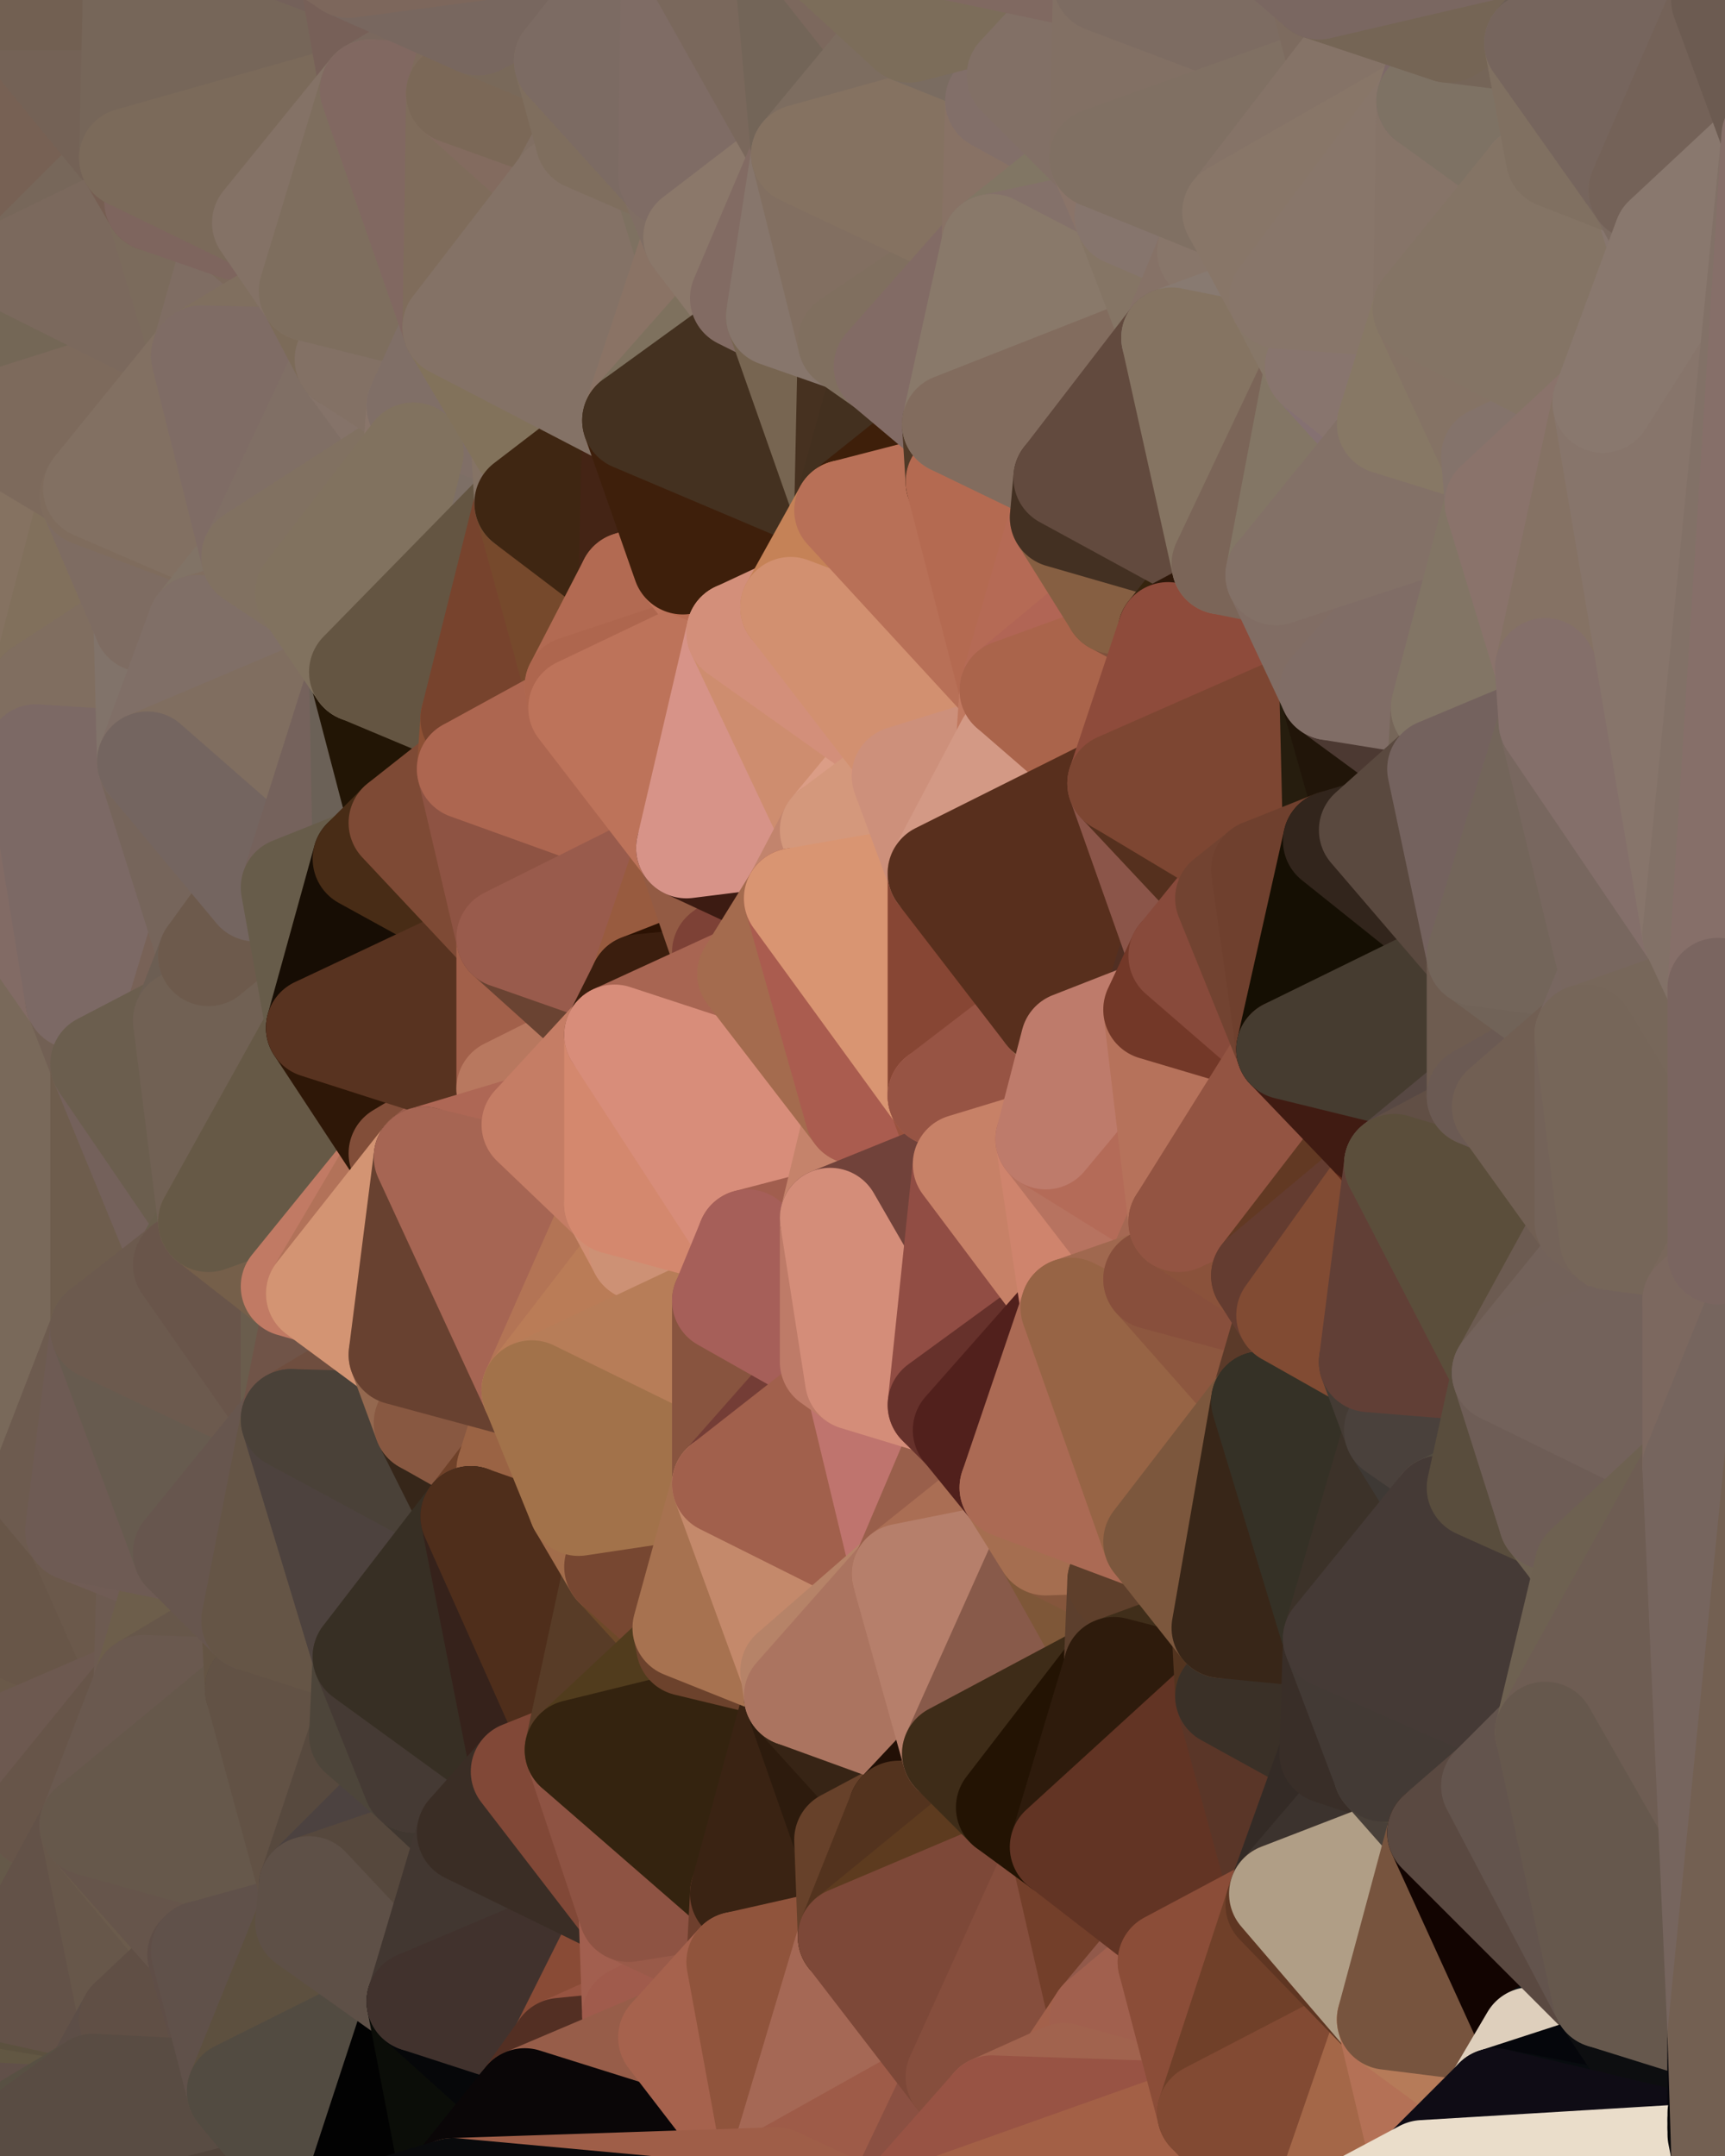 <?xml version="1.0" standalone="yes"?>
<svg width="480" height="600" xmlns="http://www.w3.org/2000/svg" version="1.1" ><polygon points="-34,148 -34,518 -18,222" fill="rgba(121, 101, 90, 1)" stroke="rgba(121, 101, 90, 1)" stroke-width="28" stroke-linejoin="round"/>
		<polygon points="-34,518 -18,444 -18,222" fill="rgba(113, 94, 80, 1)" stroke="rgba(113, 94, 80, 1)" stroke-width="28" stroke-linejoin="round"/>
		<polygon points="-19,204 -34,148 -18,222" fill="rgba(128, 108, 99, 1)" stroke="rgba(128, 108, 99, 1)" stroke-width="28" stroke-linejoin="round"/>
		<polygon points="-34,518 -19,500 -18,444" fill="rgba(104, 88, 72, 1)" stroke="rgba(104, 88, 72, 1)" stroke-width="28" stroke-linejoin="round"/>
		<polygon points="-4,118 -34,148 -3,130" fill="rgba(130, 114, 98, 1)" stroke="rgba(130, 114, 98, 1)" stroke-width="28" stroke-linejoin="round"/>
		<polygon points="0,560 -3,574 0,562" fill="rgba(99, 81, 67, 1)" stroke="rgba(99, 81, 67, 1)" stroke-width="28" stroke-linejoin="round"/>
		<polygon points="-3,574 0,564 0,562" fill="rgba(97, 79, 67, 1)" stroke="rgba(97, 79, 67, 1)" stroke-width="28" stroke-linejoin="round"/>
		<polygon points="-3,574 0,566 0,564" fill="rgba(96, 78, 66, 1)" stroke="rgba(96, 78, 66, 1)" stroke-width="28" stroke-linejoin="round"/>
		<polygon points="-3,574 0,568 0,566" fill="rgba(97, 81, 68, 1)" stroke="rgba(97, 81, 68, 1)" stroke-width="28" stroke-linejoin="round"/>
		<polygon points="-3,574 0,599 0,598" fill="rgba(95, 78, 62, 1)" stroke="rgba(95, 78, 62, 1)" stroke-width="28" stroke-linejoin="round"/>
		<polygon points="0,596 -3,574 0,598" fill="rgba(93, 76, 60, 1)" stroke="rgba(93, 76, 60, 1)" stroke-width="28" stroke-linejoin="round"/>
		<polygon points="-3,574 0,570 0,568" fill="rgba(98, 81, 71, 1)" stroke="rgba(98, 81, 71, 1)" stroke-width="28" stroke-linejoin="round"/>
		<polygon points="0,594 -3,574 0,596" fill="rgba(90, 73, 57, 1)" stroke="rgba(90, 73, 57, 1)" stroke-width="28" stroke-linejoin="round"/>
		<polygon points="-3,574 0,572 0,570" fill="rgba(96, 79, 69, 1)" stroke="rgba(96, 79, 69, 1)" stroke-width="28" stroke-linejoin="round"/>
		<polygon points="0,592 -3,574 0,594" fill="rgba(91, 74, 58, 1)" stroke="rgba(91, 74, 58, 1)" stroke-width="28" stroke-linejoin="round"/>
		<polygon points="-3,574 0,574 0,572" fill="rgba(91, 77, 66, 1)" stroke="rgba(91, 77, 66, 1)" stroke-width="28" stroke-linejoin="round"/>
		<polygon points="-34,518 0,556 0,554" fill="rgba(105, 86, 72, 1)" stroke="rgba(105, 86, 72, 1)" stroke-width="28" stroke-linejoin="round"/>
		<polygon points="-3,574 0,576 0,574" fill="rgba(91, 77, 68, 1)" stroke="rgba(91, 77, 68, 1)" stroke-width="28" stroke-linejoin="round"/>
		<polygon points="0,590 -3,574 0,592" fill="rgba(92, 75, 59, 1)" stroke="rgba(92, 75, 59, 1)" stroke-width="28" stroke-linejoin="round"/>
		<polygon points="-3,574 0,578 0,576" fill="rgba(92, 78, 67, 1)" stroke="rgba(92, 78, 67, 1)" stroke-width="28" stroke-linejoin="round"/>
		<polygon points="-34,518 0,558 0,556" fill="rgba(103, 86, 70, 1)" stroke="rgba(103, 86, 70, 1)" stroke-width="28" stroke-linejoin="round"/>
		<polygon points="-3,574 -34,518 0,599" fill="rgba(105, 86, 72, 1)" stroke="rgba(105, 86, 72, 1)" stroke-width="28" stroke-linejoin="round"/>
		<polygon points="-34,518 -3,574 0,558" fill="rgba(100, 84, 71, 1)" stroke="rgba(100, 84, 71, 1)" stroke-width="28" stroke-linejoin="round"/>
		<polygon points="-3,574 0,560 0,558" fill="rgba(105, 86, 72, 1)" stroke="rgba(105, 86, 72, 1)" stroke-width="28" stroke-linejoin="round"/>
		<polygon points="0,578 -3,574 0,580" fill="rgba(96, 79, 63, 1)" stroke="rgba(96, 79, 63, 1)" stroke-width="28" stroke-linejoin="round"/>
		<polygon points="-3,574 0,582 0,580" fill="rgba(95, 78, 62, 1)" stroke="rgba(95, 78, 62, 1)" stroke-width="28" stroke-linejoin="round"/>
		<polygon points="-3,574 0,584 0,582" fill="rgba(95, 78, 62, 1)" stroke="rgba(95, 78, 62, 1)" stroke-width="28" stroke-linejoin="round"/>
		<polygon points="0,588 -3,574 0,590" fill="rgba(95, 78, 62, 1)" stroke="rgba(95, 78, 62, 1)" stroke-width="28" stroke-linejoin="round"/>
		<polygon points="-3,574 0,586 0,584" fill="rgba(97, 80, 64, 1)" stroke="rgba(97, 80, 64, 1)" stroke-width="28" stroke-linejoin="round"/>
		<polygon points="-3,574 0,588 0,586" fill="rgba(96, 79, 63, 1)" stroke="rgba(96, 79, 63, 1)" stroke-width="28" stroke-linejoin="round"/>
		<polygon points="-18,444 -19,500 -4,488" fill="rgba(101, 90, 72, 1)" stroke="rgba(101, 90, 72, 1)" stroke-width="28" stroke-linejoin="round"/>
		<polygon points="-34,148 -4,118 6,74" fill="rgba(128, 112, 99, 1)" stroke="rgba(128, 112, 99, 1)" stroke-width="28" stroke-linejoin="round"/>
		<polygon points="0,0 -34,148 6,74" fill="rgba(128, 105, 91, 1)" stroke="rgba(128, 105, 91, 1)" stroke-width="28" stroke-linejoin="round"/>
		<polygon points="0,594 0,596 6,592" fill="rgba(87, 73, 62, 1)" stroke="rgba(87, 73, 62, 1)" stroke-width="28" stroke-linejoin="round"/>
		<polygon points="0,592 0,594 6,592" fill="rgba(87, 73, 60, 1)" stroke="rgba(87, 73, 60, 1)" stroke-width="28" stroke-linejoin="round"/>
		<polygon points="0,590 0,592 6,592" fill="rgba(95, 79, 64, 1)" stroke="rgba(95, 79, 64, 1)" stroke-width="28" stroke-linejoin="round"/>
		<polygon points="0,588 0,590 6,592" fill="rgba(93, 76, 60, 1)" stroke="rgba(93, 76, 60, 1)" stroke-width="28" stroke-linejoin="round"/>
		<polygon points="-4,488 -19,500 10,506" fill="rgba(106, 90, 75, 1)" stroke="rgba(106, 90, 75, 1)" stroke-width="28" stroke-linejoin="round"/>
		<polygon points="-19,204 -18,222 10,210" fill="rgba(123, 108, 89, 1)" stroke="rgba(123, 108, 89, 1)" stroke-width="28" stroke-linejoin="round"/>
		<polygon points="0,596 0,598 6,592" fill="rgba(86, 72, 61, 1)" stroke="rgba(86, 72, 61, 1)" stroke-width="28" stroke-linejoin="round"/>
		<polygon points="0,586 0,588 6,592" fill="rgba(91, 74, 58, 1)" stroke="rgba(91, 74, 58, 1)" stroke-width="28" stroke-linejoin="round"/>
		<polygon points="-19,204 10,210 11,192" fill="rgba(128, 112, 89, 1)" stroke="rgba(128, 112, 89, 1)" stroke-width="28" stroke-linejoin="round"/>
		<polygon points="-34,148 -19,204 11,192" fill="rgba(138, 115, 107, 1)" stroke="rgba(138, 115, 107, 1)" stroke-width="28" stroke-linejoin="round"/>
		<polygon points="-19,500 -34,518 10,506" fill="rgba(104, 88, 73, 1)" stroke="rgba(104, 88, 73, 1)" stroke-width="28" stroke-linejoin="round"/>
		<polygon points="-34,518 0,554 10,506" fill="rgba(99, 87, 71, 1)" stroke="rgba(99, 87, 71, 1)" stroke-width="28" stroke-linejoin="round"/>
		<polygon points="0,598 0,599 6,592" fill="rgba(86, 72, 61, 1)" stroke="rgba(86, 72, 61, 1)" stroke-width="28" stroke-linejoin="round"/>
		<polygon points="0,582 0,584 6,592" fill="rgba(92, 75, 59, 1)" stroke="rgba(92, 75, 59, 1)" stroke-width="28" stroke-linejoin="round"/>
		<polygon points="0,584 0,586 6,592" fill="rgba(90, 73, 57, 1)" stroke="rgba(90, 73, 57, 1)" stroke-width="28" stroke-linejoin="round"/>
		<polygon points="11,414 -18,444 21,426" fill="rgba(108, 89, 75, 1)" stroke="rgba(108, 89, 75, 1)" stroke-width="28" stroke-linejoin="round"/>
		<polygon points="0,572 0,574 26,580" fill="rgba(92, 82, 72, 1)" stroke="rgba(92, 82, 72, 1)" stroke-width="28" stroke-linejoin="round"/>
		<polygon points="0,574 0,576 26,580" fill="rgba(84, 76, 63, 1)" stroke="rgba(84, 76, 63, 1)" stroke-width="28" stroke-linejoin="round"/>
		<polygon points="0,576 0,578 26,580" fill="rgba(83, 77, 61, 1)" stroke="rgba(83, 77, 61, 1)" stroke-width="28" stroke-linejoin="round"/>
		<polygon points="0,578 0,580 26,580" fill="rgba(80, 74, 58, 1)" stroke="rgba(80, 74, 58, 1)" stroke-width="28" stroke-linejoin="round"/>
		<polygon points="0,580 0,582 26,580" fill="rgba(79, 73, 57, 1)" stroke="rgba(79, 73, 57, 1)" stroke-width="28" stroke-linejoin="round"/>
		<polygon points="0,582 6,592 26,580" fill="rgba(87, 79, 66, 1)" stroke="rgba(87, 79, 66, 1)" stroke-width="28" stroke-linejoin="round"/>
		<polygon points="-3,130 25,138 26,136" fill="rgba(126, 108, 96, 1)" stroke="rgba(126, 108, 96, 1)" stroke-width="28" stroke-linejoin="round"/>
		<polygon points="21,278 28,370 28,296" fill="rgba(113, 94, 80, 1)" stroke="rgba(113, 94, 80, 1)" stroke-width="28" stroke-linejoin="round"/>
		<polygon points="-18,444 11,414 28,370" fill="rgba(113, 94, 80, 1)" stroke="rgba(113, 94, 80, 1)" stroke-width="28" stroke-linejoin="round"/>
		<polygon points="21,278 -18,444 28,370" fill="rgba(117, 98, 81, 1)" stroke="rgba(117, 98, 81, 1)" stroke-width="28" stroke-linejoin="round"/>
		<polygon points="0,564 0,566 26,580" fill="rgba(92, 80, 66, 1)" stroke="rgba(92, 80, 66, 1)" stroke-width="28" stroke-linejoin="round"/>
		<polygon points="0,566 0,568 26,580" fill="rgba(87, 75, 63, 1)" stroke="rgba(87, 75, 63, 1)" stroke-width="28" stroke-linejoin="round"/>
		<polygon points="0,568 0,570 26,580" fill="rgba(88, 78, 66, 1)" stroke="rgba(88, 78, 66, 1)" stroke-width="28" stroke-linejoin="round"/>
		<polygon points="0,570 0,572 26,580" fill="rgba(92, 82, 70, 1)" stroke="rgba(92, 82, 70, 1)" stroke-width="28" stroke-linejoin="round"/>
		<polygon points="-4,118 -3,130 26,136" fill="rgba(125, 107, 93, 1)" stroke="rgba(125, 107, 93, 1)" stroke-width="28" stroke-linejoin="round"/>
		<polygon points="-3,130 11,192 25,138" fill="rgba(124, 104, 93, 1)" stroke="rgba(124, 104, 93, 1)" stroke-width="28" stroke-linejoin="round"/>
		<polygon points="-18,222 -18,444 21,278" fill="rgba(121, 105, 90, 1)" stroke="rgba(121, 105, 90, 1)" stroke-width="28" stroke-linejoin="round"/>
		<polygon points="-3,130 -34,148 11,192" fill="rgba(133, 114, 97, 1)" stroke="rgba(133, 114, 97, 1)" stroke-width="28" stroke-linejoin="round"/>
		<polygon points="0,560 0,562 36,562" fill="rgba(98, 82, 66, 1)" stroke="rgba(98, 82, 66, 1)" stroke-width="28" stroke-linejoin="round"/>
		<polygon points="0,562 0,564 36,562" fill="rgba(94, 81, 65, 1)" stroke="rgba(94, 81, 65, 1)" stroke-width="28" stroke-linejoin="round"/>
		<polygon points="0,564 26,580 36,562" fill="rgba(97, 80, 73, 1)" stroke="rgba(97, 80, 73, 1)" stroke-width="28" stroke-linejoin="round"/>
		<polygon points="0,556 0,558 36,562" fill="rgba(96, 85, 65, 1)" stroke="rgba(96, 85, 65, 1)" stroke-width="28" stroke-linejoin="round"/>
		<polygon points="0,558 0,560 36,562" fill="rgba(98, 87, 67, 1)" stroke="rgba(98, 87, 67, 1)" stroke-width="28" stroke-linejoin="round"/>
		<polygon points="0,0 6,74 36,44" fill="rgba(119, 97, 84, 1)" stroke="rgba(119, 97, 84, 1)" stroke-width="28" stroke-linejoin="round"/>
		<polygon points="0,554 0,556 36,562" fill="rgba(92, 81, 63, 1)" stroke="rgba(92, 81, 63, 1)" stroke-width="28" stroke-linejoin="round"/>
		<polygon points="10,506 0,554 25,508" fill="rgba(101, 89, 73, 1)" stroke="rgba(101, 89, 73, 1)" stroke-width="28" stroke-linejoin="round"/>
		<polygon points="-18,444 -4,488 40,469" fill="rgba(106, 89, 73, 1)" stroke="rgba(106, 89, 73, 1)" stroke-width="28" stroke-linejoin="round"/>
		<polygon points="21,426 -18,444 40,469" fill="rgba(104, 86, 72, 1)" stroke="rgba(104, 86, 72, 1)" stroke-width="28" stroke-linejoin="round"/>
		<polygon points="25,138 11,192 40,173" fill="rgba(129, 112, 92, 1)" stroke="rgba(129, 112, 92, 1)" stroke-width="28" stroke-linejoin="round"/>
		<polygon points="36,44 6,74 43,56" fill="rgba(119, 103, 90, 1)" stroke="rgba(119, 103, 90, 1)" stroke-width="28" stroke-linejoin="round"/>
		<polygon points="11,192 10,210 41,212" fill="rgba(124, 107, 87, 1)" stroke="rgba(124, 107, 87, 1)" stroke-width="28" stroke-linejoin="round"/>
		<polygon points="21,426 40,469 41,434" fill="rgba(107, 89, 75, 1)" stroke="rgba(107, 89, 75, 1)" stroke-width="28" stroke-linejoin="round"/>
		<polygon points="-4,488 10,506 40,469" fill="rgba(109, 89, 80, 1)" stroke="rgba(109, 89, 80, 1)" stroke-width="28" stroke-linejoin="round"/>
		<polygon points="10,506 25,508 40,469" fill="rgba(103, 85, 73, 1)" stroke="rgba(103, 85, 73, 1)" stroke-width="28" stroke-linejoin="round"/>
		<polygon points="0,0 36,44 37,0" fill="rgba(116, 98, 86, 1)" stroke="rgba(116, 98, 86, 1)" stroke-width="28" stroke-linejoin="round"/>
		<polygon points="10,210 -18,222 21,278" fill="rgba(130, 107, 101, 1)" stroke="rgba(130, 107, 101, 1)" stroke-width="28" stroke-linejoin="round"/>
		<polygon points="21,278 28,296 51,284" fill="rgba(114, 96, 84, 1)" stroke="rgba(114, 96, 84, 1)" stroke-width="28" stroke-linejoin="round"/>
		<polygon points="40,173 11,192 41,212" fill="rgba(128, 110, 96, 1)" stroke="rgba(128, 110, 96, 1)" stroke-width="28" stroke-linejoin="round"/>
		<polygon points="25,508 0,554 36,562" fill="rgba(99, 82, 72, 1)" stroke="rgba(99, 82, 72, 1)" stroke-width="28" stroke-linejoin="round"/>
		<polygon points="6,74 -4,118 56,99" fill="rgba(116, 103, 86, 1)" stroke="rgba(116, 103, 86, 1)" stroke-width="28" stroke-linejoin="round"/>
		<polygon points="-4,118 26,136 56,99" fill="rgba(125, 106, 92, 1)" stroke="rgba(125, 106, 92, 1)" stroke-width="28" stroke-linejoin="round"/>
		<polygon points="25,508 36,562 55,544" fill="rgba(103, 87, 74, 1)" stroke="rgba(103, 87, 74, 1)" stroke-width="28" stroke-linejoin="round"/>
		<polygon points="28,296 28,370 51,352" fill="rgba(110, 93, 77, 1)" stroke="rgba(110, 93, 77, 1)" stroke-width="28" stroke-linejoin="round"/>
		<polygon points="28,296 51,352 58,340" fill="rgba(116, 97, 91, 1)" stroke="rgba(116, 97, 91, 1)" stroke-width="28" stroke-linejoin="round"/>
		<polygon points="41,212 21,278 58,266" fill="rgba(126, 110, 95, 1)" stroke="rgba(126, 110, 95, 1)" stroke-width="28" stroke-linejoin="round"/>
		<polygon points="21,278 51,284 58,266" fill="rgba(120, 98, 87, 1)" stroke="rgba(120, 98, 87, 1)" stroke-width="28" stroke-linejoin="round"/>
		<polygon points="43,56 6,74 56,99" fill="rgba(123, 105, 93, 1)" stroke="rgba(123, 105, 93, 1)" stroke-width="28" stroke-linejoin="round"/>
		<polygon points="25,508 55,544 56,543" fill="rgba(107, 91, 76, 1)" stroke="rgba(107, 91, 76, 1)" stroke-width="28" stroke-linejoin="round"/>
		<polygon points="10,210 21,278 41,212" fill="rgba(124, 105, 101, 1)" stroke="rgba(124, 105, 101, 1)" stroke-width="28" stroke-linejoin="round"/>
		<polygon points="36,562 26,580 66,582" fill="rgba(93, 78, 71, 1)" stroke="rgba(93, 78, 71, 1)" stroke-width="28" stroke-linejoin="round"/>
		<polygon points="40,173 41,212 55,174" fill="rgba(129, 115, 106, 1)" stroke="rgba(129, 115, 106, 1)" stroke-width="28" stroke-linejoin="round"/>
		<polygon points="41,434 40,469 51,432" fill="rgba(109, 91, 81, 1)" stroke="rgba(109, 91, 81, 1)" stroke-width="28" stroke-linejoin="round"/>
		<polygon points="21,426 41,434 51,432" fill="rgba(112, 92, 85, 1)" stroke="rgba(112, 92, 85, 1)" stroke-width="28" stroke-linejoin="round"/>
		<polygon points="51,432 40,469 70,451" fill="rgba(109, 94, 75, 1)" stroke="rgba(109, 94, 75, 1)" stroke-width="28" stroke-linejoin="round"/>
		<polygon points="40,173 55,174 70,155" fill="rgba(127, 110, 94, 1)" stroke="rgba(127, 110, 94, 1)" stroke-width="28" stroke-linejoin="round"/>
		<polygon points="25,138 40,173 70,155" fill="rgba(126, 108, 98, 1)" stroke="rgba(126, 108, 98, 1)" stroke-width="28" stroke-linejoin="round"/>
		<polygon points="43,56 56,99 66,64" fill="rgba(123, 107, 92, 1)" stroke="rgba(123, 107, 92, 1)" stroke-width="28" stroke-linejoin="round"/>
		<polygon points="41,212 58,266 71,248" fill="rgba(118, 101, 91, 1)" stroke="rgba(118, 101, 91, 1)" stroke-width="28" stroke-linejoin="round"/>
		<polygon points="26,136 25,138 70,155" fill="rgba(127, 108, 93, 1)" stroke="rgba(127, 108, 93, 1)" stroke-width="28" stroke-linejoin="round"/>
		<polygon points="0,0 37,0 67,-29" fill="rgba(114, 96, 82, 1)" stroke="rgba(114, 96, 82, 1)" stroke-width="28" stroke-linejoin="round"/>
		<polygon points="11,414 21,426 28,370" fill="rgba(109, 91, 79, 1)" stroke="rgba(109, 91, 79, 1)" stroke-width="28" stroke-linejoin="round"/>
		<polygon points="70,451 40,469 71,470" fill="rgba(103, 87, 74, 1)" stroke="rgba(103, 87, 74, 1)" stroke-width="28" stroke-linejoin="round"/>
		<polygon points="55,544 36,562 66,582" fill="rgba(96, 79, 69, 1)" stroke="rgba(96, 79, 69, 1)" stroke-width="28" stroke-linejoin="round"/>
		<polygon points="51,284 28,296 58,340" fill="rgba(107, 94, 78, 1)" stroke="rgba(107, 94, 78, 1)" stroke-width="28" stroke-linejoin="round"/>
		<polygon points="28,370 21,426 51,432" fill="rgba(110, 91, 84, 1)" stroke="rgba(110, 91, 84, 1)" stroke-width="28" stroke-linejoin="round"/>
		<polygon points="58,340 51,352 81,358" fill="rgba(105, 94, 76, 1)" stroke="rgba(105, 94, 76, 1)" stroke-width="28" stroke-linejoin="round"/>
		<polygon points="28,370 51,432 81,395" fill="rgba(103, 91, 79, 1)" stroke="rgba(103, 91, 79, 1)" stroke-width="28" stroke-linejoin="round"/>
		<polygon points="51,352 28,370 81,395" fill="rgba(108, 90, 78, 1)" stroke="rgba(108, 90, 78, 1)" stroke-width="28" stroke-linejoin="round"/>
		<polygon points="56,99 26,136 70,155" fill="rgba(130, 112, 98, 1)" stroke="rgba(130, 112, 98, 1)" stroke-width="28" stroke-linejoin="round"/>
		<polygon points="66,64 56,99 86,81" fill="rgba(127, 109, 99, 1)" stroke="rgba(127, 109, 99, 1)" stroke-width="28" stroke-linejoin="round"/>
		<polygon points="73,62 66,64 86,81" fill="rgba(124, 105, 91, 1)" stroke="rgba(124, 105, 91, 1)" stroke-width="28" stroke-linejoin="round"/>
		<polygon points="56,543 85,535 86,525" fill="rgba(93, 79, 68, 1)" stroke="rgba(93, 79, 68, 1)" stroke-width="28" stroke-linejoin="round"/>
		<polygon points="70,155 55,174 85,165" fill="rgba(129, 115, 102, 1)" stroke="rgba(129, 115, 102, 1)" stroke-width="28" stroke-linejoin="round"/>
		<polygon points="40,469 25,508 71,470" fill="rgba(106, 89, 79, 1)" stroke="rgba(106, 89, 79, 1)" stroke-width="28" stroke-linejoin="round"/>
		<polygon points="58,266 51,284 88,286" fill="rgba(108, 94, 83, 1)" stroke="rgba(108, 94, 83, 1)" stroke-width="28" stroke-linejoin="round"/>
		<polygon points="25,508 56,543 86,525" fill="rgba(102, 85, 75, 1)" stroke="rgba(102, 85, 75, 1)" stroke-width="28" stroke-linejoin="round"/>
		<polygon points="71,470 25,508 86,525" fill="rgba(102, 88, 75, 1)" stroke="rgba(102, 88, 75, 1)" stroke-width="28" stroke-linejoin="round"/>
		<polygon points="51,352 81,395 81,358" fill="rgba(105, 85, 74, 1)" stroke="rgba(105, 85, 74, 1)" stroke-width="28" stroke-linejoin="round"/>
		<polygon points="36,44 43,56 73,62" fill="rgba(118, 94, 82, 1)" stroke="rgba(118, 94, 82, 1)" stroke-width="28" stroke-linejoin="round"/>
		<polygon points="43,56 66,64 73,62" fill="rgba(126, 101, 94, 1)" stroke="rgba(126, 101, 94, 1)" stroke-width="28" stroke-linejoin="round"/>
		<polygon points="56,543 55,544 66,582" fill="rgba(95, 78, 71, 1)" stroke="rgba(95, 78, 71, 1)" stroke-width="28" stroke-linejoin="round"/>
		<polygon points="6,592 0,599 26,580" fill="rgba(88, 80, 67, 1)" stroke="rgba(88, 80, 67, 1)" stroke-width="28" stroke-linejoin="round"/>
		<polygon points="86,81 56,99 96,100" fill="rgba(128, 111, 95, 1)" stroke="rgba(128, 111, 95, 1)" stroke-width="28" stroke-linejoin="round"/>
		<polygon points="67,-29 37,0 97,-9" fill="rgba(109, 91, 77, 1)" stroke="rgba(109, 91, 77, 1)" stroke-width="28" stroke-linejoin="round"/>
		<polygon points="66,582 0,599 96,618" fill="rgba(81, 68, 59, 1)" stroke="rgba(81, 68, 59, 1)" stroke-width="28" stroke-linejoin="round"/>
		<polygon points="81,358 81,395 88,360" fill="rgba(106, 93, 77, 1)" stroke="rgba(106, 93, 77, 1)" stroke-width="28" stroke-linejoin="round"/>
		<polygon points="81,247 58,266 88,286" fill="rgba(116, 96, 85, 1)" stroke="rgba(116, 96, 85, 1)" stroke-width="28" stroke-linejoin="round"/>
		<polygon points="51,284 58,340 88,286" fill="rgba(113, 97, 84, 1)" stroke="rgba(113, 97, 84, 1)" stroke-width="28" stroke-linejoin="round"/>
		<polygon points="71,248 58,266 81,247" fill="rgba(109, 90, 76, 1)" stroke="rgba(109, 90, 76, 1)" stroke-width="28" stroke-linejoin="round"/>
		<polygon points="26,580 0,599 66,582" fill="rgba(89, 76, 67, 1)" stroke="rgba(89, 76, 67, 1)" stroke-width="28" stroke-linejoin="round"/>
		<polygon points="85,165 55,174 100,187" fill="rgba(129, 110, 96, 1)" stroke="rgba(129, 110, 96, 1)" stroke-width="28" stroke-linejoin="round"/>
		<polygon points="70,451 71,470 101,461" fill="rgba(100, 84, 68, 1)" stroke="rgba(100, 84, 68, 1)" stroke-width="28" stroke-linejoin="round"/>
		<polygon points="56,543 66,582 85,535" fill="rgba(96, 81, 74, 1)" stroke="rgba(96, 81, 74, 1)" stroke-width="28" stroke-linejoin="round"/>
		<polygon points="97,-9 37,0 103,25" fill="rgba(116, 97, 90, 1)" stroke="rgba(116, 97, 90, 1)" stroke-width="28" stroke-linejoin="round"/>
		<polygon points="37,0 36,44 103,25" fill="rgba(118, 102, 89, 1)" stroke="rgba(118, 102, 89, 1)" stroke-width="28" stroke-linejoin="round"/>
		<polygon points="36,44 73,62 103,25" fill="rgba(123, 106, 90, 1)" stroke="rgba(123, 106, 90, 1)" stroke-width="28" stroke-linejoin="round"/>
		<polygon points="71,470 100,483 101,461" fill="rgba(86, 76, 64, 1)" stroke="rgba(86, 76, 64, 1)" stroke-width="28" stroke-linejoin="round"/>
		<polygon points="71,470 86,525 100,483" fill="rgba(98, 82, 69, 1)" stroke="rgba(98, 82, 69, 1)" stroke-width="28" stroke-linejoin="round"/>
		<polygon points="55,174 41,212 100,187" fill="rgba(128, 111, 103, 1)" stroke="rgba(128, 111, 103, 1)" stroke-width="28" stroke-linejoin="round"/>
		<polygon points="41,212 81,247 100,187" fill="rgba(128, 110, 96, 1)" stroke="rgba(128, 110, 96, 1)" stroke-width="28" stroke-linejoin="round"/>
		<polygon points="56,99 70,155 96,100" fill="rgba(127, 108, 101, 1)" stroke="rgba(127, 108, 101, 1)" stroke-width="28" stroke-linejoin="round"/>
		<polygon points="41,212 71,248 81,247" fill="rgba(116, 101, 96, 1)" stroke="rgba(116, 101, 96, 1)" stroke-width="28" stroke-linejoin="round"/>
		<polygon points="51,432 70,451 81,395" fill="rgba(103, 86, 78, 1)" stroke="rgba(103, 86, 78, 1)" stroke-width="28" stroke-linejoin="round"/>
		<polygon points="58,340 81,358 111,321" fill="rgba(117, 95, 74, 1)" stroke="rgba(117, 95, 74, 1)" stroke-width="28" stroke-linejoin="round"/>
		<polygon points="88,286 58,340 111,321" fill="rgba(102, 89, 70, 1)" stroke="rgba(102, 89, 70, 1)" stroke-width="28" stroke-linejoin="round"/>
		<polygon points="88,360 81,395 111,377" fill="rgba(112, 84, 72, 1)" stroke="rgba(112, 84, 72, 1)" stroke-width="28" stroke-linejoin="round"/>
		<polygon points="100,187 81,247 101,239" fill="rgba(117, 98, 92, 1)" stroke="rgba(117, 98, 92, 1)" stroke-width="28" stroke-linejoin="round"/>
		<polygon points="96,100 70,155 115,126" fill="rgba(128, 111, 101, 1)" stroke="rgba(128, 111, 101, 1)" stroke-width="28" stroke-linejoin="round"/>
		<polygon points="81,358 88,360 111,321" fill="rgba(193, 122, 100, 1)" stroke="rgba(193, 122, 100, 1)" stroke-width="28" stroke-linejoin="round"/>
		<polygon points="100,187 101,239 111,229" fill="rgba(107, 97, 87, 1)" stroke="rgba(107, 97, 87, 1)" stroke-width="28" stroke-linejoin="round"/>
		<polygon points="96,100 115,126 116,113" fill="rgba(133, 115, 105, 1)" stroke="rgba(133, 115, 105, 1)" stroke-width="28" stroke-linejoin="round"/>
		<polygon points="85,535 66,582 116,557" fill="rgba(93, 80, 63, 1)" stroke="rgba(93, 80, 63, 1)" stroke-width="28" stroke-linejoin="round"/>
		<polygon points="100,483 86,525 115,496" fill="rgba(87, 73, 62, 1)" stroke="rgba(87, 73, 62, 1)" stroke-width="28" stroke-linejoin="round"/>
		<polygon points="111,377 81,395 118,396" fill="rgba(111, 78, 63, 1)" stroke="rgba(111, 78, 63, 1)" stroke-width="28" stroke-linejoin="round"/>
		<polygon points="70,155 85,165 115,126" fill="rgba(129, 113, 97, 1)" stroke="rgba(129, 113, 97, 1)" stroke-width="28" stroke-linejoin="round"/>
		<polygon points="81,247 88,286 101,239" fill="rgba(103, 92, 74, 1)" stroke="rgba(103, 92, 74, 1)" stroke-width="28" stroke-linejoin="round"/>
		<polygon points="86,81 96,100 126,91" fill="rgba(124, 107, 89, 1)" stroke="rgba(124, 107, 89, 1)" stroke-width="28" stroke-linejoin="round"/>
		<polygon points="96,100 116,113 126,91" fill="rgba(131, 113, 101, 1)" stroke="rgba(131, 113, 101, 1)" stroke-width="28" stroke-linejoin="round"/>
		<polygon points="81,395 70,451 101,461" fill="rgba(101, 85, 70, 1)" stroke="rgba(101, 85, 70, 1)" stroke-width="28" stroke-linejoin="round"/>
		<polygon points="81,395 101,461 131,422" fill="rgba(77, 66, 62, 1)" stroke="rgba(77, 66, 62, 1)" stroke-width="28" stroke-linejoin="round"/>
		<polygon points="118,396 81,395 131,422" fill="rgba(74, 65, 56, 1)" stroke="rgba(74, 65, 56, 1)" stroke-width="28" stroke-linejoin="round"/>
		<polygon points="100,187 130,214 131,200" fill="rgba(58, 40, 20, 1)" stroke="rgba(58, 40, 20, 1)" stroke-width="28" stroke-linejoin="round"/>
		<polygon points="100,187 111,229 130,214" fill="rgba(34, 21, 5, 1)" stroke="rgba(34, 21, 5, 1)" stroke-width="28" stroke-linejoin="round"/>
		<polygon points="115,496 86,525 130,510" fill="rgba(76, 66, 64, 1)" stroke="rgba(76, 66, 64, 1)" stroke-width="28" stroke-linejoin="round"/>
		<polygon points="66,582 96,618 116,557" fill="rgba(82, 75, 65, 1)" stroke="rgba(82, 75, 65, 1)" stroke-width="28" stroke-linejoin="round"/>
		<polygon points="97,-9 103,25 133,7" fill="rgba(119, 96, 88, 1)" stroke="rgba(119, 96, 88, 1)" stroke-width="28" stroke-linejoin="round"/>
		<polygon points="103,25 127,26 133,7" fill="rgba(122, 104, 94, 1)" stroke="rgba(122, 104, 94, 1)" stroke-width="28" stroke-linejoin="round"/>
		<polygon points="86,525 116,557 130,510" fill="rgba(86, 72, 61, 1)" stroke="rgba(86, 72, 61, 1)" stroke-width="28" stroke-linejoin="round"/>
		<polygon points="116,557 96,618 126,609" fill="rgba(2, 2, 2, 1)" stroke="rgba(2, 2, 2, 1)" stroke-width="28" stroke-linejoin="round"/>
		<polygon points="111,321 88,360 118,322" fill="rgba(178, 114, 89, 1)" stroke="rgba(178, 114, 89, 1)" stroke-width="28" stroke-linejoin="round"/>
		<polygon points="86,525 85,535 116,557" fill="rgba(94, 80, 71, 1)" stroke="rgba(94, 80, 71, 1)" stroke-width="28" stroke-linejoin="round"/>
		<polygon points="73,62 86,81 103,25" fill="rgba(132, 114, 102, 1)" stroke="rgba(132, 114, 102, 1)" stroke-width="28" stroke-linejoin="round"/>
		<polygon points="101,239 88,286 141,261" fill="rgba(23, 13, 4, 1)" stroke="rgba(23, 13, 4, 1)" stroke-width="28" stroke-linejoin="round"/>
		<polygon points="111,229 101,239 141,261" fill="rgba(72, 44, 22, 1)" stroke="rgba(72, 44, 22, 1)" stroke-width="28" stroke-linejoin="round"/>
		<polygon points="118,396 131,422 141,409" fill="rgba(54, 38, 25, 1)" stroke="rgba(54, 38, 25, 1)" stroke-width="28" stroke-linejoin="round"/>
		<polygon points="88,286 111,321 141,303" fill="rgba(46, 23, 7, 1)" stroke="rgba(46, 23, 7, 1)" stroke-width="28" stroke-linejoin="round"/>
		<polygon points="111,321 118,322 141,303" fill="rgba(130, 78, 57, 1)" stroke="rgba(130, 78, 57, 1)" stroke-width="28" stroke-linejoin="round"/>
		<polygon points="88,360 111,377 118,322" fill="rgba(211, 148, 115, 1)" stroke="rgba(211, 148, 115, 1)" stroke-width="28" stroke-linejoin="round"/>
		<polygon points="115,496 130,510 145,493" fill="rgba(64, 55, 48, 1)" stroke="rgba(64, 55, 48, 1)" stroke-width="28" stroke-linejoin="round"/>
		<polygon points="116,113 115,126 145,123" fill="rgba(137, 117, 106, 1)" stroke="rgba(137, 117, 106, 1)" stroke-width="28" stroke-linejoin="round"/>
		<polygon points="101,461 100,483 115,496" fill="rgba(77, 69, 58, 1)" stroke="rgba(77, 69, 58, 1)" stroke-width="28" stroke-linejoin="round"/>
		<polygon points="116,557 126,609 146,584" fill="rgba(11, 13, 8, 1)" stroke="rgba(11, 13, 8, 1)" stroke-width="28" stroke-linejoin="round"/>
		<polygon points="145,123 115,126 146,140" fill="rgba(135, 119, 106, 1)" stroke="rgba(135, 119, 106, 1)" stroke-width="28" stroke-linejoin="round"/>
		<polygon points="103,25 86,81 126,91" fill="rgba(126, 110, 94, 1)" stroke="rgba(126, 110, 94, 1)" stroke-width="28" stroke-linejoin="round"/>
		<polygon points="141,303 118,322 148,313" fill="rgba(156, 93, 76, 1)" stroke="rgba(156, 93, 76, 1)" stroke-width="28" stroke-linejoin="round"/>
		<polygon points="111,377 118,396 148,387" fill="rgba(148, 104, 79, 1)" stroke="rgba(148, 104, 79, 1)" stroke-width="28" stroke-linejoin="round"/>
		<polygon points="118,396 141,409 148,387" fill="rgba(136, 88, 65, 1)" stroke="rgba(136, 88, 65, 1)" stroke-width="28" stroke-linejoin="round"/>
		<polygon points="115,126 100,187 146,140" fill="rgba(125, 111, 102, 1)" stroke="rgba(125, 111, 102, 1)" stroke-width="28" stroke-linejoin="round"/>
		<polygon points="101,461 115,496 145,493" fill="rgba(69, 58, 52, 1)" stroke="rgba(69, 58, 52, 1)" stroke-width="28" stroke-linejoin="round"/>
		<polygon points="126,91 116,113 145,123" fill="rgba(128, 111, 103, 1)" stroke="rgba(128, 111, 103, 1)" stroke-width="28" stroke-linejoin="round"/>
		<polygon points="88,286 141,303 141,261" fill="rgba(88, 51, 32, 1)" stroke="rgba(88, 51, 32, 1)" stroke-width="28" stroke-linejoin="round"/>
		<polygon points="103,25 126,91 127,26" fill="rgba(129, 104, 97, 1)" stroke="rgba(129, 104, 97, 1)" stroke-width="28" stroke-linejoin="round"/>
		<polygon points="85,165 100,187 115,126" fill="rgba(129, 114, 95, 1)" stroke="rgba(129, 114, 95, 1)" stroke-width="28" stroke-linejoin="round"/>
		<polygon points="116,557 146,584 156,570" fill="rgba(6, 7, 9, 1)" stroke="rgba(6, 7, 9, 1)" stroke-width="28" stroke-linejoin="round"/>
		<polygon points="127,26 126,91 156,52" fill="rgba(127, 108, 91, 1)" stroke="rgba(127, 108, 91, 1)" stroke-width="28" stroke-linejoin="round"/>
		<polygon points="133,7 127,26 157,17" fill="rgba(126, 107, 92, 1)" stroke="rgba(126, 107, 92, 1)" stroke-width="28" stroke-linejoin="round"/>
		<polygon points="100,187 131,200 146,140" fill="rgba(100, 85, 66, 1)" stroke="rgba(100, 85, 66, 1)" stroke-width="28" stroke-linejoin="round"/>
		<polygon points="130,214 111,229 141,261" fill="rgba(126, 74, 53, 1)" stroke="rgba(126, 74, 53, 1)" stroke-width="28" stroke-linejoin="round"/>
		<polygon points="160,191 131,200 161,197" fill="rgba(137, 76, 48, 1)" stroke="rgba(137, 76, 48, 1)" stroke-width="28" stroke-linejoin="round"/>
		<polygon points="141,409 131,422 161,419" fill="rgba(111, 65, 41, 1)" stroke="rgba(111, 65, 41, 1)" stroke-width="28" stroke-linejoin="round"/>
		<polygon points="127,26 156,52 163,39" fill="rgba(131, 107, 95, 1)" stroke="rgba(131, 107, 95, 1)" stroke-width="28" stroke-linejoin="round"/>
		<polygon points="157,17 127,26 163,39" fill="rgba(123, 104, 87, 1)" stroke="rgba(123, 104, 87, 1)" stroke-width="28" stroke-linejoin="round"/>
		<polygon points="131,200 130,214 161,197" fill="rgba(141, 80, 52, 1)" stroke="rgba(141, 80, 52, 1)" stroke-width="28" stroke-linejoin="round"/>
		<polygon points="146,140 131,200 160,191" fill="rgba(119, 67, 45, 1)" stroke="rgba(119, 67, 45, 1)" stroke-width="28" stroke-linejoin="round"/>
		<polygon points="161,419 131,422 171,436" fill="rgba(113, 71, 46, 1)" stroke="rgba(113, 71, 46, 1)" stroke-width="28" stroke-linejoin="round"/>
		<polygon points="141,261 141,303 171,288" fill="rgba(162, 96, 74, 1)" stroke="rgba(162, 96, 74, 1)" stroke-width="28" stroke-linejoin="round"/>
		<polygon points="141,303 148,313 171,288" fill="rgba(184, 120, 95, 1)" stroke="rgba(184, 120, 95, 1)" stroke-width="28" stroke-linejoin="round"/>
		<polygon points="148,313 118,322 171,335" fill="rgba(174, 103, 85, 1)" stroke="rgba(174, 103, 85, 1)" stroke-width="28" stroke-linejoin="round"/>
		<polygon points="148,387 141,409 161,419" fill="rgba(154, 99, 68, 1)" stroke="rgba(154, 99, 68, 1)" stroke-width="28" stroke-linejoin="round"/>
		<polygon points="118,322 111,377 148,387" fill="rgba(104, 65, 48, 1)" stroke="rgba(104, 65, 48, 1)" stroke-width="28" stroke-linejoin="round"/>
		<polygon points="131,422 101,461 145,493" fill="rgba(55, 47, 36, 1)" stroke="rgba(55, 47, 36, 1)" stroke-width="28" stroke-linejoin="round"/>
		<polygon points="146,140 160,191 175,162" fill="rgba(118, 73, 44, 1)" stroke="rgba(118, 73, 44, 1)" stroke-width="28" stroke-linejoin="round"/>
		<polygon points="130,510 116,557 175,532" fill="rgba(66, 55, 49, 1)" stroke="rgba(66, 55, 49, 1)" stroke-width="28" stroke-linejoin="round"/>
		<polygon points="118,322 148,387 171,335" fill="rgba(166, 101, 83, 1)" stroke="rgba(166, 101, 83, 1)" stroke-width="28" stroke-linejoin="round"/>
		<polygon points="131,422 145,493 160,487" fill="rgba(54, 34, 27, 1)" stroke="rgba(54, 34, 27, 1)" stroke-width="28" stroke-linejoin="round"/>
		<polygon points="116,557 156,570 175,532" fill="rgba(65, 50, 45, 1)" stroke="rgba(65, 50, 45, 1)" stroke-width="28" stroke-linejoin="round"/>
		<polygon points="131,422 160,487 171,436" fill="rgba(79, 46, 27, 1)" stroke="rgba(79, 46, 27, 1)" stroke-width="28" stroke-linejoin="round"/>
		<polygon points="141,261 171,288 178,274" fill="rgba(106, 67, 50, 1)" stroke="rgba(106, 67, 50, 1)" stroke-width="28" stroke-linejoin="round"/>
		<polygon points="171,335 148,387 178,348" fill="rgba(179, 116, 85, 1)" stroke="rgba(179, 116, 85, 1)" stroke-width="28" stroke-linejoin="round"/>
		<polygon points="145,123 146,140 176,117" fill="rgba(133, 115, 101, 1)" stroke="rgba(133, 115, 101, 1)" stroke-width="28" stroke-linejoin="round"/>
		<polygon points="126,91 145,123 176,117" fill="rgba(130, 114, 91, 1)" stroke="rgba(130, 114, 91, 1)" stroke-width="28" stroke-linejoin="round"/>
		<polygon points="175,532 156,570 176,561" fill="rgba(137, 75, 54, 1)" stroke="rgba(137, 75, 54, 1)" stroke-width="28" stroke-linejoin="round"/>
		<polygon points="145,493 130,510 175,532" fill="rgba(58, 45, 37, 1)" stroke="rgba(58, 45, 37, 1)" stroke-width="28" stroke-linejoin="round"/>
		<polygon points="160,487 145,493 175,532" fill="rgba(129, 72, 55, 1)" stroke="rgba(129, 72, 55, 1)" stroke-width="28" stroke-linejoin="round"/>
		<polygon points="163,39 156,52 186,49" fill="rgba(129, 111, 99, 1)" stroke="rgba(129, 111, 99, 1)" stroke-width="28" stroke-linejoin="round"/>
		<polygon points="133,7 157,17 187,-21" fill="rgba(121, 105, 90, 1)" stroke="rgba(121, 105, 90, 1)" stroke-width="28" stroke-linejoin="round"/>
		<polygon points="176,561 156,570 186,567" fill="rgba(151, 84, 65, 1)" stroke="rgba(151, 84, 65, 1)" stroke-width="28" stroke-linejoin="round"/>
		<polygon points="171,436 160,487 191,458" fill="rgba(88, 60, 39, 1)" stroke="rgba(88, 60, 39, 1)" stroke-width="28" stroke-linejoin="round"/>
		<polygon points="190,453 171,436 191,458" fill="rgba(109, 73, 41, 1)" stroke="rgba(109, 73, 41, 1)" stroke-width="28" stroke-linejoin="round"/>
		<polygon points="130,214 141,261 191,236" fill="rgba(142, 83, 67, 1)" stroke="rgba(142, 83, 67, 1)" stroke-width="28" stroke-linejoin="round"/>
		<polygon points="161,197 130,214 191,236" fill="rgba(173, 102, 80, 1)" stroke="rgba(173, 102, 80, 1)" stroke-width="28" stroke-linejoin="round"/>
		<polygon points="146,140 175,162 176,117" fill="rgba(63, 38, 18, 1)" stroke="rgba(63, 38, 18, 1)" stroke-width="28" stroke-linejoin="round"/>
		<polygon points="156,52 176,117 193,66" fill="rgba(134, 118, 95, 1)" stroke="rgba(134, 118, 95, 1)" stroke-width="28" stroke-linejoin="round"/>
		<polygon points="186,49 156,52 193,66" fill="rgba(126, 113, 97, 1)" stroke="rgba(126, 113, 97, 1)" stroke-width="28" stroke-linejoin="round"/>
		<polygon points="141,261 178,274 191,236" fill="rgba(153, 91, 76, 1)" stroke="rgba(153, 91, 76, 1)" stroke-width="28" stroke-linejoin="round"/>
		<polygon points="176,117 175,162 190,157" fill="rgba(68, 36, 21, 1)" stroke="rgba(68, 36, 21, 1)" stroke-width="28" stroke-linejoin="round"/>
		<polygon points="97,-9 133,7 187,-21" fill="rgba(120, 103, 95, 1)" stroke="rgba(120, 103, 95, 1)" stroke-width="28" stroke-linejoin="round"/>
		<polygon points="156,52 126,91 176,117" fill="rgba(132, 114, 102, 1)" stroke="rgba(132, 114, 102, 1)" stroke-width="28" stroke-linejoin="round"/>
		<polygon points="148,313 171,335 171,288" fill="rgba(197, 125, 101, 1)" stroke="rgba(197, 125, 101, 1)" stroke-width="28" stroke-linejoin="round"/>
		<polygon points="161,419 171,436 201,413" fill="rgba(162, 109, 75, 1)" stroke="rgba(162, 109, 75, 1)" stroke-width="28" stroke-linejoin="round"/>
		<polygon points="191,236 178,274 201,265" fill="rgba(152, 91, 63, 1)" stroke="rgba(152, 91, 63, 1)" stroke-width="28" stroke-linejoin="round"/>
		<polygon points="156,570 146,584 186,567" fill="rgba(83, 47, 35, 1)" stroke="rgba(83, 47, 35, 1)" stroke-width="28" stroke-linejoin="round"/>
		<polygon points="190,157 175,162 205,176" fill="rgba(180, 105, 82, 1)" stroke="rgba(180, 105, 82, 1)" stroke-width="28" stroke-linejoin="round"/>
		<polygon points="175,532 176,561 205,546" fill="rgba(162, 95, 79, 1)" stroke="rgba(162, 95, 79, 1)" stroke-width="28" stroke-linejoin="round"/>
		<polygon points="176,561 186,567 205,546" fill="rgba(160, 91, 76, 1)" stroke="rgba(160, 91, 76, 1)" stroke-width="28" stroke-linejoin="round"/>
		<polygon points="178,348 148,387 201,362" fill="rgba(186, 124, 87, 1)" stroke="rgba(186, 124, 87, 1)" stroke-width="28" stroke-linejoin="round"/>
		<polygon points="193,66 176,117 206,83" fill="rgba(138, 115, 101, 1)" stroke="rgba(138, 115, 101, 1)" stroke-width="28" stroke-linejoin="round"/>
		<polygon points="175,162 160,191 205,176" fill="rgba(178, 106, 82, 1)" stroke="rgba(178, 106, 82, 1)" stroke-width="28" stroke-linejoin="round"/>
		<polygon points="171,335 178,348 208,345" fill="rgba(209, 142, 115, 1)" stroke="rgba(209, 142, 115, 1)" stroke-width="28" stroke-linejoin="round"/>
		<polygon points="178,348 201,362 208,345" fill="rgba(205, 145, 117, 1)" stroke="rgba(205, 145, 117, 1)" stroke-width="28" stroke-linejoin="round"/>
		<polygon points="201,265 178,274 208,271" fill="rgba(44, 18, 3, 1)" stroke="rgba(44, 18, 3, 1)" stroke-width="28" stroke-linejoin="round"/>
		<polygon points="175,532 205,546 206,527" fill="rgba(153, 90, 73, 1)" stroke="rgba(153, 90, 73, 1)" stroke-width="28" stroke-linejoin="round"/>
		<polygon points="160,191 161,197 205,176" fill="rgba(174, 102, 78, 1)" stroke="rgba(174, 102, 78, 1)" stroke-width="28" stroke-linejoin="round"/>
		<polygon points="148,387 201,413 201,362" fill="rgba(183, 125, 88, 1)" stroke="rgba(183, 125, 88, 1)" stroke-width="28" stroke-linejoin="round"/>
		<polygon points="171,436 190,453 201,413" fill="rgba(119, 71, 49, 1)" stroke="rgba(119, 71, 49, 1)" stroke-width="28" stroke-linejoin="round"/>
		<polygon points="148,387 161,419 201,413" fill="rgba(162, 114, 74, 1)" stroke="rgba(162, 114, 74, 1)" stroke-width="28" stroke-linejoin="round"/>
		<polygon points="157,17 163,39 186,49" fill="rgba(127, 110, 94, 1)" stroke="rgba(127, 110, 94, 1)" stroke-width="28" stroke-linejoin="round"/>
		<polygon points="186,567 146,584 216,606" fill="rgba(151, 93, 73, 1)" stroke="rgba(151, 93, 73, 1)" stroke-width="28" stroke-linejoin="round"/>
		<polygon points="146,584 126,609 216,606" fill="rgba(10, 6, 7, 1)" stroke="rgba(10, 6, 7, 1)" stroke-width="28" stroke-linejoin="round"/>
		<polygon points="178,274 171,288 208,271" fill="rgba(59, 30, 14, 1)" stroke="rgba(59, 30, 14, 1)" stroke-width="28" stroke-linejoin="round"/>
		<polygon points="160,487 175,532 206,527" fill="rgba(142, 83, 67, 1)" stroke="rgba(142, 83, 67, 1)" stroke-width="28" stroke-linejoin="round"/>
		<polygon points="191,236 201,265 221,250" fill="rgba(147, 91, 68, 1)" stroke="rgba(147, 91, 68, 1)" stroke-width="28" stroke-linejoin="round"/>
		<polygon points="220,465 191,458 221,472" fill="rgba(147, 108, 79, 1)" stroke="rgba(147, 108, 79, 1)" stroke-width="28" stroke-linejoin="round"/>
		<polygon points="67,-29 97,-9 187,-21" fill="rgba(125, 103, 92, 1)" stroke="rgba(125, 103, 92, 1)" stroke-width="28" stroke-linejoin="round"/>
		<polygon points="186,49 193,66 223,43" fill="rgba(128, 110, 100, 1)" stroke="rgba(128, 110, 100, 1)" stroke-width="28" stroke-linejoin="round"/>
		<polygon points="201,265 208,271 221,250" fill="rgba(125, 65, 54, 1)" stroke="rgba(125, 65, 54, 1)" stroke-width="28" stroke-linejoin="round"/>
		<polygon points="191,458 160,487 221,472" fill="rgba(81, 60, 29, 1)" stroke="rgba(81, 60, 29, 1)" stroke-width="28" stroke-linejoin="round"/>
		<polygon points="160,487 206,527 221,472" fill="rgba(52, 35, 15, 1)" stroke="rgba(52, 35, 15, 1)" stroke-width="28" stroke-linejoin="round"/>
		<polygon points="190,453 191,458 220,465" fill="rgba(108, 66, 44, 1)" stroke="rgba(108, 66, 44, 1)" stroke-width="28" stroke-linejoin="round"/>
		<polygon points="190,157 205,176 220,169" fill="rgba(191, 117, 92, 1)" stroke="rgba(191, 117, 92, 1)" stroke-width="28" stroke-linejoin="round"/>
		<polygon points="206,83 176,117 216,88" fill="rgba(126, 113, 94, 1)" stroke="rgba(126, 113, 94, 1)" stroke-width="28" stroke-linejoin="round"/>
		<polygon points="161,197 191,236 205,176" fill="rgba(189, 115, 90, 1)" stroke="rgba(189, 115, 90, 1)" stroke-width="28" stroke-linejoin="round"/>
		<polygon points="157,17 186,49 187,-21" fill="rgba(124, 107, 99, 1)" stroke="rgba(124, 107, 99, 1)" stroke-width="28" stroke-linejoin="round"/>
		<polygon points="191,236 221,250 231,231" fill="rgba(60, 27, 18, 1)" stroke="rgba(60, 27, 18, 1)" stroke-width="28" stroke-linejoin="round"/>
		<polygon points="201,362 201,413 231,379" fill="rgba(136, 84, 63, 1)" stroke="rgba(136, 84, 63, 1)" stroke-width="28" stroke-linejoin="round"/>
		<polygon points="171,288 171,335 208,345" fill="rgba(212, 136, 110, 1)" stroke="rgba(212, 136, 110, 1)" stroke-width="28" stroke-linejoin="round"/>
		<polygon points="190,157 220,169 235,142" fill="rgba(185, 109, 83, 1)" stroke="rgba(185, 109, 83, 1)" stroke-width="28" stroke-linejoin="round"/>
		<polygon points="206,527 205,546 236,539" fill="rgba(110, 63, 45, 1)" stroke="rgba(110, 63, 45, 1)" stroke-width="28" stroke-linejoin="round"/>
		<polygon points="176,117 190,157 235,142" fill="rgba(62, 31, 11, 1)" stroke="rgba(62, 31, 11, 1)" stroke-width="28" stroke-linejoin="round"/>
		<polygon points="187,-21 186,49 223,43" fill="rgba(127, 108, 101, 1)" stroke="rgba(127, 108, 101, 1)" stroke-width="28" stroke-linejoin="round"/>
		<polygon points="193,66 206,83 223,43" fill="rgba(139, 120, 106, 1)" stroke="rgba(139, 120, 106, 1)" stroke-width="28" stroke-linejoin="round"/>
		<polygon points="231,379 201,413 238,384" fill="rgba(116, 61, 54, 1)" stroke="rgba(116, 61, 54, 1)" stroke-width="28" stroke-linejoin="round"/>
		<polygon points="208,345 231,339 238,310" fill="rgba(183, 119, 92, 1)" stroke="rgba(183, 119, 92, 1)" stroke-width="28" stroke-linejoin="round"/>
		<polygon points="208,271 171,288 238,310" fill="rgba(168, 101, 82, 1)" stroke="rgba(168, 101, 82, 1)" stroke-width="28" stroke-linejoin="round"/>
		<polygon points="171,288 208,345 238,310" fill="rgba(216, 141, 122, 1)" stroke="rgba(216, 141, 122, 1)" stroke-width="28" stroke-linejoin="round"/>
		<polygon points="235,512 206,527 236,539" fill="rgba(110, 63, 43, 1)" stroke="rgba(110, 63, 43, 1)" stroke-width="28" stroke-linejoin="round"/>
		<polygon points="221,472 206,527 235,512" fill="rgba(58, 35, 19, 1)" stroke="rgba(58, 35, 19, 1)" stroke-width="28" stroke-linejoin="round"/>
		<polygon points="216,88 176,117 235,142" fill="rgba(68, 49, 32, 1)" stroke="rgba(68, 49, 32, 1)" stroke-width="28" stroke-linejoin="round"/>
		<polygon points="208,345 231,379 231,339" fill="rgba(161, 94, 78, 1)" stroke="rgba(161, 94, 78, 1)" stroke-width="28" stroke-linejoin="round"/>
		<polygon points="205,176 191,236 231,231" fill="rgba(215, 147, 136, 1)" stroke="rgba(215, 147, 136, 1)" stroke-width="28" stroke-linejoin="round"/>
		<polygon points="208,345 201,362 231,379" fill="rgba(166, 95, 89, 1)" stroke="rgba(166, 95, 89, 1)" stroke-width="28" stroke-linejoin="round"/>
		<polygon points="217,-24 187,-21 223,43" fill="rgba(122, 104, 92, 1)" stroke="rgba(122, 104, 92, 1)" stroke-width="28" stroke-linejoin="round"/>
		<polygon points="206,83 216,88 223,43" fill="rgba(130, 107, 99, 1)" stroke="rgba(130, 107, 99, 1)" stroke-width="28" stroke-linejoin="round"/>
		<polygon points="201,413 190,453 220,465" fill="rgba(167, 114, 80, 1)" stroke="rgba(167, 114, 80, 1)" stroke-width="28" stroke-linejoin="round"/>
		<polygon points="216,88 235,142 236,95" fill="rgba(119, 101, 81, 1)" stroke="rgba(119, 101, 81, 1)" stroke-width="28" stroke-linejoin="round"/>
		<polygon points="205,546 186,567 216,606" fill="rgba(166, 98, 77, 1)" stroke="rgba(166, 98, 77, 1)" stroke-width="28" stroke-linejoin="round"/>
		<polygon points="217,-24 223,43 247,14" fill="rgba(115, 101, 88, 1)" stroke="rgba(115, 101, 88, 1)" stroke-width="28" stroke-linejoin="round"/>
		<polygon points="205,176 231,231 250,208" fill="rgba(206, 141, 111, 1)" stroke="rgba(206, 141, 111, 1)" stroke-width="28" stroke-linejoin="round"/>
		<polygon points="250,208 231,231 251,216" fill="rgba(219, 157, 134, 1)" stroke="rgba(219, 157, 134, 1)" stroke-width="28" stroke-linejoin="round"/>
		<polygon points="201,413 220,465 251,438" fill="rgba(196, 137, 107, 1)" stroke="rgba(196, 137, 107, 1)" stroke-width="28" stroke-linejoin="round"/>
		<polygon points="220,169 205,176 250,208" fill="rgba(211, 143, 122, 1)" stroke="rgba(211, 143, 122, 1)" stroke-width="28" stroke-linejoin="round"/>
		<polygon points="236,95 235,142 246,102" fill="rgba(70, 49, 32, 1)" stroke="rgba(70, 49, 32, 1)" stroke-width="28" stroke-linejoin="round"/>
		<polygon points="217,-24 247,14 253,9" fill="rgba(124, 104, 93, 1)" stroke="rgba(124, 104, 93, 1)" stroke-width="28" stroke-linejoin="round"/>
		<polygon points="221,472 235,512 250,504" fill="rgba(45, 27, 13, 1)" stroke="rgba(45, 27, 13, 1)" stroke-width="28" stroke-linejoin="round"/>
		<polygon points="231,231 221,250 261,243" fill="rgba(194, 132, 109, 1)" stroke="rgba(194, 132, 109, 1)" stroke-width="28" stroke-linejoin="round"/>
		<polygon points="251,216 231,231 261,243" fill="rgba(212, 152, 124, 1)" stroke="rgba(212, 152, 124, 1)" stroke-width="28" stroke-linejoin="round"/>
		<polygon points="238,384 201,413 251,438" fill="rgba(161, 96, 76, 1)" stroke="rgba(161, 96, 76, 1)" stroke-width="28" stroke-linejoin="round"/>
		<polygon points="205,546 216,606 236,539" fill="rgba(144, 84, 60, 1)" stroke="rgba(144, 84, 60, 1)" stroke-width="28" stroke-linejoin="round"/>
		<polygon points="223,43 216,88 236,95" fill="rgba(135, 118, 108, 1)" stroke="rgba(135, 118, 108, 1)" stroke-width="28" stroke-linejoin="round"/>
		<polygon points="246,102 235,142 265,118" fill="rgba(67, 48, 31, 1)" stroke="rgba(67, 48, 31, 1)" stroke-width="28" stroke-linejoin="round"/>
		<polygon points="221,472 250,504 265,488" fill="rgba(55, 36, 21, 1)" stroke="rgba(55, 36, 21, 1)" stroke-width="28" stroke-linejoin="round"/>
		<polygon points="265,118 235,142 266,134" fill="rgba(62, 31, 10, 1)" stroke="rgba(62, 31, 10, 1)" stroke-width="28" stroke-linejoin="round"/>
		<polygon points="236,539 216,606 266,578" fill="rgba(165, 104, 85, 1)" stroke="rgba(165, 104, 85, 1)" stroke-width="28" stroke-linejoin="round"/>
		<polygon points="261,391 251,438 268,398" fill="rgba(159, 93, 77, 1)" stroke="rgba(159, 93, 77, 1)" stroke-width="28" stroke-linejoin="round"/>
		<polygon points="238,310 231,339 268,324" fill="rgba(197, 131, 107, 1)" stroke="rgba(197, 131, 107, 1)" stroke-width="28" stroke-linejoin="round"/>
		<polygon points="261,305 238,310 268,324" fill="rgba(205, 135, 110, 1)" stroke="rgba(205, 135, 110, 1)" stroke-width="28" stroke-linejoin="round"/>
		<polygon points="216,606 246,620 266,578" fill="rgba(158, 91, 72, 1)" stroke="rgba(158, 91, 72, 1)" stroke-width="28" stroke-linejoin="round"/>
		<polygon points="238,384 251,438 261,391" fill="rgba(191, 116, 110, 1)" stroke="rgba(191, 116, 110, 1)" stroke-width="28" stroke-linejoin="round"/>
		<polygon points="220,465 221,472 251,438" fill="rgba(182, 131, 104, 1)" stroke="rgba(182, 131, 104, 1)" stroke-width="28" stroke-linejoin="round"/>
		<polygon points="235,512 236,539 250,504" fill="rgba(103, 65, 42, 1)" stroke="rgba(103, 65, 42, 1)" stroke-width="28" stroke-linejoin="round"/>
		<polygon points="221,250 208,271 238,310" fill="rgba(164, 107, 78, 1)" stroke="rgba(164, 107, 78, 1)" stroke-width="28" stroke-linejoin="round"/>
		<polygon points="223,43 236,95 276,68" fill="rgba(130, 111, 97, 1)" stroke="rgba(130, 111, 97, 1)" stroke-width="28" stroke-linejoin="round"/>
		<polygon points="251,438 221,472 265,488" fill="rgba(171, 116, 96, 1)" stroke="rgba(171, 116, 96, 1)" stroke-width="28" stroke-linejoin="round"/>
		<polygon points="221,250 238,310 261,305" fill="rgba(170, 92, 79, 1)" stroke="rgba(170, 92, 79, 1)" stroke-width="28" stroke-linejoin="round"/>
		<polygon points="253,9 247,14 277,28" fill="rgba(131, 113, 101, 1)" stroke="rgba(131, 113, 101, 1)" stroke-width="28" stroke-linejoin="round"/>
		<polygon points="236,95 246,102 276,68" fill="rgba(128, 111, 95, 1)" stroke="rgba(128, 111, 95, 1)" stroke-width="28" stroke-linejoin="round"/>
		<polygon points="231,339 231,379 238,384" fill="rgba(190, 123, 104, 1)" stroke="rgba(190, 123, 104, 1)" stroke-width="28" stroke-linejoin="round"/>
		<polygon points="250,208 251,216 280,207" fill="rgba(215, 149, 123, 1)" stroke="rgba(215, 149, 123, 1)" stroke-width="28" stroke-linejoin="round"/>
		<polygon points="265,488 250,504 280,503" fill="rgba(34, 16, 6, 1)" stroke="rgba(34, 16, 6, 1)" stroke-width="28" stroke-linejoin="round"/>
		<polygon points="247,14 223,43 277,28" fill="rgba(125, 109, 96, 1)" stroke="rgba(125, 109, 96, 1)" stroke-width="28" stroke-linejoin="round"/>
		<polygon points="266,578 246,620 276,586" fill="rgba(139, 80, 66, 1)" stroke="rgba(139, 80, 66, 1)" stroke-width="28" stroke-linejoin="round"/>
		<polygon points="221,250 261,305 261,243" fill="rgba(217, 149, 114, 1)" stroke="rgba(217, 149, 114, 1)" stroke-width="28" stroke-linejoin="round"/>
		<polygon points="250,208 280,207 281,192" fill="rgba(193, 129, 102, 1)" stroke="rgba(193, 129, 102, 1)" stroke-width="28" stroke-linejoin="round"/>
		<polygon points="268,398 251,438 281,414" fill="rgba(153, 95, 75, 1)" stroke="rgba(153, 95, 75, 1)" stroke-width="28" stroke-linejoin="round"/>
		<polygon points="253,9 277,28 283,21" fill="rgba(127, 109, 97, 1)" stroke="rgba(127, 109, 97, 1)" stroke-width="28" stroke-linejoin="round"/>
		<polygon points="235,142 220,169 281,192" fill="rgba(197, 130, 87, 1)" stroke="rgba(197, 130, 87, 1)" stroke-width="28" stroke-linejoin="round"/>
		<polygon points="220,169 250,208 281,192" fill="rgba(210, 144, 112, 1)" stroke="rgba(210, 144, 112, 1)" stroke-width="28" stroke-linejoin="round"/>
		<polygon points="251,216 261,243 280,207" fill="rgba(205, 144, 123, 1)" stroke="rgba(205, 144, 123, 1)" stroke-width="28" stroke-linejoin="round"/>
		<polygon points="223,43 276,68 277,28" fill="rgba(133, 114, 97, 1)" stroke="rgba(133, 114, 97, 1)" stroke-width="28" stroke-linejoin="round"/>
		<polygon points="261,243 261,305 291,282" fill="rgba(135, 70, 52, 1)" stroke="rgba(135, 70, 52, 1)" stroke-width="28" stroke-linejoin="round"/>
		<polygon points="281,414 251,438 291,430" fill="rgba(170, 110, 84, 1)" stroke="rgba(170, 110, 84, 1)" stroke-width="28" stroke-linejoin="round"/>
		<polygon points="261,305 268,324 291,317" fill="rgba(154, 83, 63, 1)" stroke="rgba(154, 83, 63, 1)" stroke-width="28" stroke-linejoin="round"/>
		<polygon points="266,134 235,142 281,192" fill="rgba(184, 112, 87, 1)" stroke="rgba(184, 112, 87, 1)" stroke-width="28" stroke-linejoin="round"/>
		<polygon points="231,339 261,391 268,324" fill="rgba(113, 66, 58, 1)" stroke="rgba(113, 66, 58, 1)" stroke-width="28" stroke-linejoin="round"/>
		<polygon points="231,339 238,384 261,391" fill="rgba(212, 141, 121, 1)" stroke="rgba(212, 141, 121, 1)" stroke-width="28" stroke-linejoin="round"/>
		<polygon points="246,102 265,118 276,68" fill="rgba(130, 107, 101, 1)" stroke="rgba(130, 107, 101, 1)" stroke-width="28" stroke-linejoin="round"/>
		<polygon points="265,118 266,134 296,133" fill="rgba(80, 57, 39, 1)" stroke="rgba(80, 57, 39, 1)" stroke-width="28" stroke-linejoin="round"/>
		<polygon points="266,134 295,144 296,133" fill="rgba(61, 34, 13, 1)" stroke="rgba(61, 34, 13, 1)" stroke-width="28" stroke-linejoin="round"/>
		<polygon points="266,578 276,586 296,577" fill="rgba(141, 79, 54, 1)" stroke="rgba(141, 79, 54, 1)" stroke-width="28" stroke-linejoin="round"/>
		<polygon points="250,504 236,539 280,503" fill="rgba(83, 51, 30, 1)" stroke="rgba(83, 51, 30, 1)" stroke-width="28" stroke-linejoin="round"/>
		<polygon points="268,324 261,391 298,364" fill="rgba(145, 77, 68, 1)" stroke="rgba(145, 77, 68, 1)" stroke-width="28" stroke-linejoin="round"/>
		<polygon points="261,391 268,398 298,364" fill="rgba(102, 49, 43, 1)" stroke="rgba(102, 49, 43, 1)" stroke-width="28" stroke-linejoin="round"/>
		<polygon points="261,305 291,317 298,290" fill="rgba(178, 101, 83, 1)" stroke="rgba(178, 101, 83, 1)" stroke-width="28" stroke-linejoin="round"/>
		<polygon points="291,282 261,305 298,290" fill="rgba(151, 84, 68, 1)" stroke="rgba(151, 84, 68, 1)" stroke-width="28" stroke-linejoin="round"/>
		<polygon points="266,134 281,192 295,144" fill="rgba(180, 106, 81, 1)" stroke="rgba(180, 106, 81, 1)" stroke-width="28" stroke-linejoin="round"/>
		<polygon points="280,503 236,539 295,514" fill="rgba(93, 59, 31, 1)" stroke="rgba(93, 59, 31, 1)" stroke-width="28" stroke-linejoin="round"/>
		<polygon points="266,578 296,577 306,562" fill="rgba(138, 82, 59, 1)" stroke="rgba(138, 82, 59, 1)" stroke-width="28" stroke-linejoin="round"/>
		<polygon points="277,28 276,68 306,44" fill="rgba(136, 114, 101, 1)" stroke="rgba(136, 114, 101, 1)" stroke-width="28" stroke-linejoin="round"/>
		<polygon points="253,9 283,21 307,-5" fill="rgba(122, 108, 97, 1)" stroke="rgba(122, 108, 97, 1)" stroke-width="28" stroke-linejoin="round"/>
		<polygon points="283,21 277,28 306,44" fill="rgba(130, 111, 105, 1)" stroke="rgba(130, 111, 105, 1)" stroke-width="28" stroke-linejoin="round"/>
		<polygon points="236,539 266,578 295,514" fill="rgba(125, 72, 56, 1)" stroke="rgba(125, 72, 56, 1)" stroke-width="28" stroke-linejoin="round"/>
		<polygon points="251,438 265,488 291,430" fill="rgba(182, 127, 107, 1)" stroke="rgba(182, 127, 107, 1)" stroke-width="28" stroke-linejoin="round"/>
		<polygon points="216,606 126,609 246,620" fill="rgba(159, 94, 72, 1)" stroke="rgba(159, 94, 72, 1)" stroke-width="28" stroke-linejoin="round"/>
		<polygon points="295,144 281,192 310,168" fill="rgba(181, 106, 85, 1)" stroke="rgba(181, 106, 85, 1)" stroke-width="28" stroke-linejoin="round"/>
		<polygon points="291,430 265,488 310,464" fill="rgba(136, 90, 74, 1)" stroke="rgba(136, 90, 74, 1)" stroke-width="28" stroke-linejoin="round"/>
		<polygon points="295,514 266,578 306,562" fill="rgba(134, 78, 61, 1)" stroke="rgba(134, 78, 61, 1)" stroke-width="28" stroke-linejoin="round"/>
		<polygon points="291,317 268,324 298,364" fill="rgba(199, 129, 103, 1)" stroke="rgba(199, 129, 103, 1)" stroke-width="28" stroke-linejoin="round"/>
		<polygon points="306,44 276,68 313,60" fill="rgba(129, 118, 100, 1)" stroke="rgba(129, 118, 100, 1)" stroke-width="28" stroke-linejoin="round"/>
		<polygon points="291,430 310,464 311,440" fill="rgba(126, 87, 56, 1)" stroke="rgba(126, 87, 56, 1)" stroke-width="28" stroke-linejoin="round"/>
		<polygon points="281,192 280,207 311,218" fill="rgba(193, 121, 96, 1)" stroke="rgba(193, 121, 96, 1)" stroke-width="28" stroke-linejoin="round"/>
		<polygon points="280,207 261,243 311,218" fill="rgba(211, 153, 133, 1)" stroke="rgba(211, 153, 133, 1)" stroke-width="28" stroke-linejoin="round"/>
		<polygon points="265,488 280,503 310,464" fill="rgba(62, 44, 24, 1)" stroke="rgba(62, 44, 24, 1)" stroke-width="28" stroke-linejoin="round"/>
		<polygon points="268,398 281,414 298,364" fill="rgba(81, 32, 28, 1)" stroke="rgba(81, 32, 28, 1)" stroke-width="28" stroke-linejoin="round"/>
		<polygon points="291,430 311,440 321,429" fill="rgba(133, 86, 60, 1)" stroke="rgba(133, 86, 60, 1)" stroke-width="28" stroke-linejoin="round"/>
		<polygon points="291,282 298,290 321,281" fill="rgba(152, 100, 76, 1)" stroke="rgba(152, 100, 76, 1)" stroke-width="28" stroke-linejoin="round"/>
		<polygon points="217,-24 253,9 307,-5" fill="rgba(124, 109, 90, 1)" stroke="rgba(124, 109, 90, 1)" stroke-width="28" stroke-linejoin="round"/>
		<polygon points="313,60 276,68 326,94" fill="rgba(132, 113, 106, 1)" stroke="rgba(132, 113, 106, 1)" stroke-width="28" stroke-linejoin="round"/>
		<polygon points="276,68 265,118 326,94" fill="rgba(137, 121, 106, 1)" stroke="rgba(137, 121, 106, 1)" stroke-width="28" stroke-linejoin="round"/>
		<polygon points="265,118 296,133 326,94" fill="rgba(130, 108, 94, 1)" stroke="rgba(130, 108, 94, 1)" stroke-width="28" stroke-linejoin="round"/>
		<polygon points="295,514 306,562 326,538" fill="rgba(115, 63, 42, 1)" stroke="rgba(115, 63, 42, 1)" stroke-width="28" stroke-linejoin="round"/>
		<polygon points="306,562 325,546 326,538" fill="rgba(145, 89, 74, 1)" stroke="rgba(145, 89, 74, 1)" stroke-width="28" stroke-linejoin="round"/>
		<polygon points="291,317 298,364 321,356" fill="rgba(207, 132, 109, 1)" stroke="rgba(207, 132, 109, 1)" stroke-width="28" stroke-linejoin="round"/>
		<polygon points="311,218 291,282 328,266" fill="rgba(187, 125, 100, 1)" stroke="rgba(187, 125, 100, 1)" stroke-width="28" stroke-linejoin="round"/>
		<polygon points="291,282 321,281 328,266" fill="rgba(81, 47, 35, 1)" stroke="rgba(81, 47, 35, 1)" stroke-width="28" stroke-linejoin="round"/>
		<polygon points="291,317 321,356 328,340" fill="rgba(183, 115, 96, 1)" stroke="rgba(183, 115, 96, 1)" stroke-width="28" stroke-linejoin="round"/>
		<polygon points="310,168 281,192 325,176" fill="rgba(177, 101, 85, 1)" stroke="rgba(177, 101, 85, 1)" stroke-width="28" stroke-linejoin="round"/>
		<polygon points="281,192 311,218 325,176" fill="rgba(170, 100, 75, 1)" stroke="rgba(170, 100, 75, 1)" stroke-width="28" stroke-linejoin="round"/>
		<polygon points="281,414 291,430 321,429" fill="rgba(165, 110, 80, 1)" stroke="rgba(165, 110, 80, 1)" stroke-width="28" stroke-linejoin="round"/>
		<polygon points="261,243 291,282 311,218" fill="rgba(88, 47, 29, 1)" stroke="rgba(88, 47, 29, 1)" stroke-width="28" stroke-linejoin="round"/>
		<polygon points="280,503 295,514 310,464" fill="rgba(35, 19, 3, 1)" stroke="rgba(35, 19, 3, 1)" stroke-width="28" stroke-linejoin="round"/>
		<polygon points="283,21 306,44 307,-5" fill="rgba(130, 112, 102, 1)" stroke="rgba(130, 112, 102, 1)" stroke-width="28" stroke-linejoin="round"/>
		<polygon points="306,562 296,577 336,588" fill="rgba(163, 97, 75, 1)" stroke="rgba(163, 97, 75, 1)" stroke-width="28" stroke-linejoin="round"/>
		<polygon points="313,60 326,94 336,70" fill="rgba(133, 117, 101, 1)" stroke="rgba(133, 117, 101, 1)" stroke-width="28" stroke-linejoin="round"/>
		<polygon points="310,168 325,176 340,157" fill="rgba(126, 81, 60, 1)" stroke="rgba(126, 81, 60, 1)" stroke-width="28" stroke-linejoin="round"/>
		<polygon points="311,440 310,464 340,453" fill="rgba(92, 63, 45, 1)" stroke="rgba(92, 63, 45, 1)" stroke-width="28" stroke-linejoin="round"/>
		<polygon points="311,218 328,266 341,250" fill="rgba(139, 85, 73, 1)" stroke="rgba(139, 85, 73, 1)" stroke-width="28" stroke-linejoin="round"/>
		<polygon points="295,144 310,168 340,157" fill="rgba(134, 95, 66, 1)" stroke="rgba(134, 95, 66, 1)" stroke-width="28" stroke-linejoin="round"/>
		<polygon points="321,429 311,440 340,453" fill="rgba(94, 63, 43, 1)" stroke="rgba(94, 63, 43, 1)" stroke-width="28" stroke-linejoin="round"/>
		<polygon points="306,44 313,60 343,59" fill="rgba(138, 116, 105, 1)" stroke="rgba(138, 116, 105, 1)" stroke-width="28" stroke-linejoin="round"/>
		<polygon points="313,60 336,70 343,59" fill="rgba(134, 117, 109, 1)" stroke="rgba(134, 117, 109, 1)" stroke-width="28" stroke-linejoin="round"/>
		<polygon points="340,453 310,464 341,472" fill="rgba(64, 46, 26, 1)" stroke="rgba(64, 46, 26, 1)" stroke-width="28" stroke-linejoin="round"/>
		<polygon points="310,464 295,514 341,472" fill="rgba(46, 27, 12, 1)" stroke="rgba(46, 27, 12, 1)" stroke-width="28" stroke-linejoin="round"/>
		<polygon points="296,133 295,144 340,157" fill="rgba(67, 48, 34, 1)" stroke="rgba(67, 48, 34, 1)" stroke-width="28" stroke-linejoin="round"/>
		<polygon points="325,546 306,562 336,588" fill="rgba(161, 96, 78, 1)" stroke="rgba(161, 96, 78, 1)" stroke-width="28" stroke-linejoin="round"/>
		<polygon points="321,281 291,317 328,340" fill="rgba(180, 107, 88, 1)" stroke="rgba(180, 107, 88, 1)" stroke-width="28" stroke-linejoin="round"/>
		<polygon points="298,364 281,414 321,429" fill="rgba(171, 106, 84, 1)" stroke="rgba(171, 106, 84, 1)" stroke-width="28" stroke-linejoin="round"/>
		<polygon points="298,290 291,317 321,281" fill="rgba(190, 123, 107, 1)" stroke="rgba(190, 123, 107, 1)" stroke-width="28" stroke-linejoin="round"/>
		<polygon points="328,340 321,356 351,355" fill="rgba(165, 104, 83, 1)" stroke="rgba(165, 104, 83, 1)" stroke-width="28" stroke-linejoin="round"/>
		<polygon points="321,356 298,364 351,390" fill="rgba(160, 104, 79, 1)" stroke="rgba(160, 104, 79, 1)" stroke-width="28" stroke-linejoin="round"/>
		<polygon points="298,364 321,429 351,390" fill="rgba(151, 100, 69, 1)" stroke="rgba(151, 100, 69, 1)" stroke-width="28" stroke-linejoin="round"/>
		<polygon points="217,-24 307,-5 337,-29" fill="rgba(128, 105, 97, 1)" stroke="rgba(128, 105, 97, 1)" stroke-width="28" stroke-linejoin="round"/>
		<polygon points="296,577 276,586 336,588" fill="rgba(161, 99, 78, 1)" stroke="rgba(161, 99, 78, 1)" stroke-width="28" stroke-linejoin="round"/>
		<polygon points="311,218 341,250 351,242" fill="rgba(85, 48, 30, 1)" stroke="rgba(85, 48, 30, 1)" stroke-width="28" stroke-linejoin="round"/>
		<polygon points="336,70 326,94 356,83" fill="rgba(134, 114, 103, 1)" stroke="rgba(134, 114, 103, 1)" stroke-width="28" stroke-linejoin="round"/>
		<polygon points="326,538 355,530 356,527" fill="rgba(138, 72, 60, 1)" stroke="rgba(138, 72, 60, 1)" stroke-width="28" stroke-linejoin="round"/>
		<polygon points="321,356 351,390 358,366" fill="rgba(141, 87, 63, 1)" stroke="rgba(141, 87, 63, 1)" stroke-width="28" stroke-linejoin="round"/>
		<polygon points="351,355 321,356 358,366" fill="rgba(136, 79, 60, 1)" stroke="rgba(136, 79, 60, 1)" stroke-width="28" stroke-linejoin="round"/>
		<polygon points="321,281 328,340 358,292" fill="rgba(182, 114, 91, 1)" stroke="rgba(182, 114, 91, 1)" stroke-width="28" stroke-linejoin="round"/>
		<polygon points="328,266 321,281 358,292" fill="rgba(115, 56, 40, 1)" stroke="rgba(115, 56, 40, 1)" stroke-width="28" stroke-linejoin="round"/>
		<polygon points="343,59 336,70 356,83" fill="rgba(136, 118, 106, 1)" stroke="rgba(136, 118, 106, 1)" stroke-width="28" stroke-linejoin="round"/>
		<polygon points="341,472 326,538 356,527" fill="rgba(115, 59, 42, 1)" stroke="rgba(115, 59, 42, 1)" stroke-width="28" stroke-linejoin="round"/>
		<polygon points="340,157 325,176 355,160" fill="rgba(54, 36, 14, 1)" stroke="rgba(54, 36, 14, 1)" stroke-width="28" stroke-linejoin="round"/>
		<polygon points="326,538 325,546 355,530" fill="rgba(143, 80, 62, 1)" stroke="rgba(143, 80, 62, 1)" stroke-width="28" stroke-linejoin="round"/>
		<polygon points="295,514 326,538 341,472" fill="rgba(98, 52, 36, 1)" stroke="rgba(98, 52, 36, 1)" stroke-width="28" stroke-linejoin="round"/>
		<polygon points="326,94 296,133 340,157" fill="rgba(98, 74, 62, 1)" stroke="rgba(98, 74, 62, 1)" stroke-width="28" stroke-linejoin="round"/>
		<polygon points="356,83 326,94 366,102" fill="rgba(136, 122, 113, 1)" stroke="rgba(136, 122, 113, 1)" stroke-width="28" stroke-linejoin="round"/>
		<polygon points="276,586 246,620 336,588" fill="rgba(152, 83, 68, 1)" stroke="rgba(152, 83, 68, 1)" stroke-width="28" stroke-linejoin="round"/>
		<polygon points="337,-29 307,-5 367,-3" fill="rgba(125, 108, 98, 1)" stroke="rgba(125, 108, 98, 1)" stroke-width="28" stroke-linejoin="round"/>
		<polygon points="126,609 96,618 246,620" fill="rgba(9, 10, 12, 1)" stroke="rgba(9, 10, 12, 1)" stroke-width="28" stroke-linejoin="round"/>
		<polygon points="340,453 341,472 371,456" fill="rgba(83, 52, 31, 1)" stroke="rgba(83, 52, 31, 1)" stroke-width="28" stroke-linejoin="round"/>
		<polygon points="355,160 325,176 370,192" fill="rgba(47, 24, 10, 1)" stroke="rgba(47, 24, 10, 1)" stroke-width="28" stroke-linejoin="round"/>
		<polygon points="325,176 311,218 370,192" fill="rgba(142, 75, 59, 1)" stroke="rgba(142, 75, 59, 1)" stroke-width="28" stroke-linejoin="round"/>
		<polygon points="341,472 356,527 370,488" fill="rgba(90, 54, 40, 1)" stroke="rgba(90, 54, 40, 1)" stroke-width="28" stroke-linejoin="round"/>
		<polygon points="336,588 246,620 366,620" fill="rgba(163, 96, 70, 1)" stroke="rgba(163, 96, 70, 1)" stroke-width="28" stroke-linejoin="round"/>
		<polygon points="341,250 328,266 358,292" fill="rgba(136, 74, 59, 1)" stroke="rgba(136, 74, 59, 1)" stroke-width="28" stroke-linejoin="round"/>
		<polygon points="307,-5 306,44 373,20" fill="rgba(130, 112, 100, 1)" stroke="rgba(130, 112, 100, 1)" stroke-width="28" stroke-linejoin="round"/>
		<polygon points="367,-3 307,-5 373,20" fill="rgba(125, 108, 98, 1)" stroke="rgba(125, 108, 98, 1)" stroke-width="28" stroke-linejoin="round"/>
		<polygon points="306,44 343,59 373,20" fill="rgba(128, 112, 99, 1)" stroke="rgba(128, 112, 99, 1)" stroke-width="28" stroke-linejoin="round"/>
		<polygon points="341,472 370,488 371,456" fill="rgba(58, 48, 39, 1)" stroke="rgba(58, 48, 39, 1)" stroke-width="28" stroke-linejoin="round"/>
		<polygon points="370,192 351,242 371,234" fill="rgba(92, 64, 40, 1)" stroke="rgba(92, 64, 40, 1)" stroke-width="28" stroke-linejoin="round"/>
		<polygon points="311,218 351,242 370,192" fill="rgba(125, 70, 50, 1)" stroke="rgba(125, 70, 50, 1)" stroke-width="28" stroke-linejoin="round"/>
		<polygon points="326,94 340,157 366,102" fill="rgba(133, 116, 98, 1)" stroke="rgba(133, 116, 98, 1)" stroke-width="28" stroke-linejoin="round"/>
		<polygon points="328,340 351,355 381,316" fill="rgba(138, 82, 59, 1)" stroke="rgba(138, 82, 59, 1)" stroke-width="28" stroke-linejoin="round"/>
		<polygon points="358,292 328,340 381,316" fill="rgba(147, 84, 66, 1)" stroke="rgba(147, 84, 66, 1)" stroke-width="28" stroke-linejoin="round"/>
		<polygon points="358,366 351,390 381,379" fill="rgba(91, 58, 41, 1)" stroke="rgba(91, 58, 41, 1)" stroke-width="28" stroke-linejoin="round"/>
		<polygon points="340,157 355,160 366,102" fill="rgba(123, 101, 88, 1)" stroke="rgba(123, 101, 88, 1)" stroke-width="28" stroke-linejoin="round"/>
		<polygon points="325,546 336,588 355,530" fill="rgba(139, 77, 56, 1)" stroke="rgba(139, 77, 56, 1)" stroke-width="28" stroke-linejoin="round"/>
		<polygon points="366,102 355,160 385,123" fill="rgba(131, 118, 101, 1)" stroke="rgba(131, 118, 101, 1)" stroke-width="28" stroke-linejoin="round"/>
		<polygon points="355,530 336,588 386,562" fill="rgba(112, 64, 41, 1)" stroke="rgba(112, 64, 41, 1)" stroke-width="28" stroke-linejoin="round"/>
		<polygon points="366,102 385,123 386,118" fill="rgba(133, 113, 114, 1)" stroke="rgba(133, 113, 114, 1)" stroke-width="28" stroke-linejoin="round"/>
		<polygon points="321,429 340,453 351,390" fill="rgba(124, 87, 61, 1)" stroke="rgba(124, 87, 61, 1)" stroke-width="28" stroke-linejoin="round"/>
		<polygon points="381,316 351,355 388,324" fill="rgba(98, 57, 35, 1)" stroke="rgba(98, 57, 35, 1)" stroke-width="28" stroke-linejoin="round"/>
		<polygon points="381,379 351,390 388,398" fill="rgba(115, 69, 54, 1)" stroke="rgba(115, 69, 54, 1)" stroke-width="28" stroke-linejoin="round"/>
		<polygon points="370,488 356,527 385,493" fill="rgba(52, 43, 38, 1)" stroke="rgba(52, 43, 38, 1)" stroke-width="28" stroke-linejoin="round"/>
		<polygon points="370,192 371,234 381,231" fill="rgba(38, 29, 14, 1)" stroke="rgba(38, 29, 14, 1)" stroke-width="28" stroke-linejoin="round"/>
		<polygon points="351,390 340,453 371,456" fill="rgba(56, 38, 24, 1)" stroke="rgba(56, 38, 24, 1)" stroke-width="28" stroke-linejoin="round"/>
		<polygon points="351,242 341,250 358,292" fill="rgba(114, 67, 49, 1)" stroke="rgba(114, 67, 49, 1)" stroke-width="28" stroke-linejoin="round"/>
		<polygon points="356,83 366,102 396,86" fill="rgba(135, 119, 104, 1)" stroke="rgba(135, 119, 104, 1)" stroke-width="28" stroke-linejoin="round"/>
		<polygon points="351,390 371,456 388,398" fill="rgba(53, 49, 38, 1)" stroke="rgba(53, 49, 38, 1)" stroke-width="28" stroke-linejoin="round"/>
		<polygon points="336,588 366,620 386,562" fill="rgba(130, 74, 51, 1)" stroke="rgba(130, 74, 51, 1)" stroke-width="28" stroke-linejoin="round"/>
		<polygon points="370,192 381,231 400,214" fill="rgba(33, 21, 9, 1)" stroke="rgba(33, 21, 9, 1)" stroke-width="28" stroke-linejoin="round"/>
		<polygon points="385,493 356,527 400,510" fill="rgba(60, 51, 46, 1)" stroke="rgba(60, 51, 46, 1)" stroke-width="28" stroke-linejoin="round"/>
		<polygon points="386,562 366,620 396,604" fill="rgba(164, 103, 72, 1)" stroke="rgba(164, 103, 72, 1)" stroke-width="28" stroke-linejoin="round"/>
		<polygon points="388,398 371,456 401,419" fill="rgba(60, 50, 41, 1)" stroke="rgba(60, 50, 41, 1)" stroke-width="28" stroke-linejoin="round"/>
		<polygon points="370,192 400,214 401,197" fill="rgba(76, 57, 50, 1)" stroke="rgba(76, 57, 50, 1)" stroke-width="28" stroke-linejoin="round"/>
		<polygon points="366,102 386,118 396,86" fill="rgba(136, 117, 110, 1)" stroke="rgba(136, 117, 110, 1)" stroke-width="28" stroke-linejoin="round"/>
		<polygon points="351,355 358,366 388,324" fill="rgba(100, 60, 48, 1)" stroke="rgba(100, 60, 48, 1)" stroke-width="28" stroke-linejoin="round"/>
		<polygon points="351,242 358,292 371,234" fill="rgba(111, 64, 46, 1)" stroke="rgba(111, 64, 46, 1)" stroke-width="28" stroke-linejoin="round"/>
		<polygon points="367,-3 373,20 403,9" fill="rgba(125, 107, 95, 1)" stroke="rgba(125, 107, 95, 1)" stroke-width="28" stroke-linejoin="round"/>
		<polygon points="373,20 397,28 403,9" fill="rgba(127, 109, 99, 1)" stroke="rgba(127, 109, 99, 1)" stroke-width="28" stroke-linejoin="round"/>
		<polygon points="373,20 343,59 397,28" fill="rgba(133, 115, 103, 1)" stroke="rgba(133, 115, 103, 1)" stroke-width="28" stroke-linejoin="round"/>
		<polygon points="358,366 381,379 388,324" fill="rgba(129, 75, 51, 1)" stroke="rgba(129, 75, 51, 1)" stroke-width="28" stroke-linejoin="round"/>
		<polygon points="356,527 355,530 386,562" fill="rgba(95, 54, 34, 1)" stroke="rgba(95, 54, 34, 1)" stroke-width="28" stroke-linejoin="round"/>
		<polygon points="371,456 370,488 385,493" fill="rgba(57, 46, 40, 1)" stroke="rgba(57, 46, 40, 1)" stroke-width="28" stroke-linejoin="round"/>
		<polygon points="381,316 388,324 411,305" fill="rgba(96, 40, 25, 1)" stroke="rgba(96, 40, 25, 1)" stroke-width="28" stroke-linejoin="round"/>
		<polygon points="388,398 401,419 411,414" fill="rgba(62, 57, 53, 1)" stroke="rgba(62, 57, 53, 1)" stroke-width="28" stroke-linejoin="round"/>
		<polygon points="371,234 358,292 411,266" fill="rgba(21, 15, 3, 1)" stroke="rgba(21, 15, 3, 1)" stroke-width="28" stroke-linejoin="round"/>
		<polygon points="381,231 371,234 411,266" fill="rgba(50, 37, 28, 1)" stroke="rgba(50, 37, 28, 1)" stroke-width="28" stroke-linejoin="round"/>
		<polygon points="356,527 386,562 400,510" fill="rgba(176, 158, 134, 1)" stroke="rgba(176, 158, 134, 1)" stroke-width="28" stroke-linejoin="round"/>
		<polygon points="343,59 356,83 397,28" fill="rgba(136, 118, 104, 1)" stroke="rgba(136, 118, 104, 1)" stroke-width="28" stroke-linejoin="round"/>
		<polygon points="356,83 396,86 397,28" fill="rgba(136, 118, 106, 1)" stroke="rgba(136, 118, 106, 1)" stroke-width="28" stroke-linejoin="round"/>
		<polygon points="386,118 385,123 415,127" fill="rgba(139, 121, 111, 1)" stroke="rgba(139, 121, 111, 1)" stroke-width="28" stroke-linejoin="round"/>
		<polygon points="385,493 400,510 415,497" fill="rgba(73, 64, 57, 1)" stroke="rgba(73, 64, 57, 1)" stroke-width="28" stroke-linejoin="round"/>
		<polygon points="415,127 385,123 416,140" fill="rgba(135, 116, 109, 1)" stroke="rgba(135, 116, 109, 1)" stroke-width="28" stroke-linejoin="round"/>
		<polygon points="386,562 396,604 416,584" fill="rgba(180, 113, 86, 1)" stroke="rgba(180, 113, 86, 1)" stroke-width="28" stroke-linejoin="round"/>
		<polygon points="358,292 381,316 411,305" fill="rgba(64, 27, 18, 1)" stroke="rgba(64, 27, 18, 1)" stroke-width="28" stroke-linejoin="round"/>
		<polygon points="381,379 388,398 418,382" fill="rgba(68, 59, 52, 1)" stroke="rgba(68, 59, 52, 1)" stroke-width="28" stroke-linejoin="round"/>
		<polygon points="388,398 411,414 418,382" fill="rgba(74, 65, 60, 1)" stroke="rgba(74, 65, 60, 1)" stroke-width="28" stroke-linejoin="round"/>
		<polygon points="355,160 370,192 416,140" fill="rgba(129, 109, 100, 1)" stroke="rgba(129, 109, 100, 1)" stroke-width="28" stroke-linejoin="round"/>
		<polygon points="370,192 401,197 416,140" fill="rgba(128, 109, 102, 1)" stroke="rgba(128, 109, 102, 1)" stroke-width="28" stroke-linejoin="round"/>
		<polygon points="385,123 355,160 416,140" fill="rgba(131, 113, 103, 1)" stroke="rgba(131, 113, 103, 1)" stroke-width="28" stroke-linejoin="round"/>
		<polygon points="411,266 358,292 411,305" fill="rgba(70, 60, 48, 1)" stroke="rgba(70, 60, 48, 1)" stroke-width="28" stroke-linejoin="round"/>
		<polygon points="386,562 416,584 426,567" fill="rgba(182, 123, 89, 1)" stroke="rgba(182, 123, 89, 1)" stroke-width="28" stroke-linejoin="round"/>
		<polygon points="411,305 388,324 418,308" fill="rgba(87, 72, 67, 1)" stroke="rgba(87, 72, 67, 1)" stroke-width="28" stroke-linejoin="round"/>
		<polygon points="397,28 396,86 426,49" fill="rgba(134, 116, 104, 1)" stroke="rgba(134, 116, 104, 1)" stroke-width="28" stroke-linejoin="round"/>
		<polygon points="396,86 386,118 415,127" fill="rgba(135, 120, 101, 1)" stroke="rgba(135, 120, 101, 1)" stroke-width="28" stroke-linejoin="round"/>
		<polygon points="403,9 397,28 427,12" fill="rgba(125, 105, 104, 1)" stroke="rgba(125, 105, 104, 1)" stroke-width="28" stroke-linejoin="round"/>
		<polygon points="401,197 400,214 431,201" fill="rgba(118, 102, 89, 1)" stroke="rgba(118, 102, 89, 1)" stroke-width="28" stroke-linejoin="round"/>
		<polygon points="430,186 401,197 431,201" fill="rgba(129, 109, 100, 1)" stroke="rgba(129, 109, 100, 1)" stroke-width="28" stroke-linejoin="round"/>
		<polygon points="385,493 415,497 430,482" fill="rgba(78, 70, 57, 1)" stroke="rgba(78, 70, 57, 1)" stroke-width="28" stroke-linejoin="round"/>
		<polygon points="400,214 381,231 411,266" fill="rgba(90, 73, 63, 1)" stroke="rgba(90, 73, 63, 1)" stroke-width="28" stroke-linejoin="round"/>
		<polygon points="427,12 426,49 433,44" fill="rgba(131, 114, 104, 1)" stroke="rgba(131, 114, 104, 1)" stroke-width="28" stroke-linejoin="round"/>
		<polygon points="411,414 401,419 431,423" fill="rgba(82, 76, 64, 1)" stroke="rgba(82, 76, 64, 1)" stroke-width="28" stroke-linejoin="round"/>
		<polygon points="416,140 401,197 430,186" fill="rgba(130, 117, 101, 1)" stroke="rgba(130, 117, 101, 1)" stroke-width="28" stroke-linejoin="round"/>
		<polygon points="371,456 385,493 430,482" fill="rgba(67, 58, 53, 1)" stroke="rgba(67, 58, 53, 1)" stroke-width="28" stroke-linejoin="round"/>
		<polygon points="397,28 426,49 427,12" fill="rgba(126, 114, 100, 1)" stroke="rgba(126, 114, 100, 1)" stroke-width="28" stroke-linejoin="round"/>
		<polygon points="400,510 386,562 426,567" fill="rgba(119, 84, 62, 1)" stroke="rgba(119, 84, 62, 1)" stroke-width="28" stroke-linejoin="round"/>
		<polygon points="388,324 381,379 418,382" fill="rgba(97, 63, 54, 1)" stroke="rgba(97, 63, 54, 1)" stroke-width="28" stroke-linejoin="round"/>
		<polygon points="401,419 430,482 441,436" fill="rgba(93, 83, 73, 1)" stroke="rgba(93, 83, 73, 1)" stroke-width="28" stroke-linejoin="round"/>
		<polygon points="431,423 401,419 441,436" fill="rgba(97, 78, 72, 1)" stroke="rgba(97, 78, 72, 1)" stroke-width="28" stroke-linejoin="round"/>
		<polygon points="418,308 388,324 441,340" fill="rgba(97, 79, 69, 1)" stroke="rgba(97, 79, 69, 1)" stroke-width="28" stroke-linejoin="round"/>
		<polygon points="388,324 418,382 441,340" fill="rgba(91, 78, 59, 1)" stroke="rgba(91, 78, 59, 1)" stroke-width="28" stroke-linejoin="round"/>
		<polygon points="411,266 411,305 441,288" fill="rgba(110, 92, 80, 1)" stroke="rgba(110, 92, 80, 1)" stroke-width="28" stroke-linejoin="round"/>
		<polygon points="411,305 418,308 441,288" fill="rgba(107, 90, 83, 1)" stroke="rgba(107, 90, 83, 1)" stroke-width="28" stroke-linejoin="round"/>
		<polygon points="401,419 371,456 430,482" fill="rgba(69, 58, 54, 1)" stroke="rgba(69, 58, 54, 1)" stroke-width="28" stroke-linejoin="round"/>
		<polygon points="411,266 441,288 448,271" fill="rgba(113, 99, 88, 1)" stroke="rgba(113, 99, 88, 1)" stroke-width="28" stroke-linejoin="round"/>
		<polygon points="441,340 418,382 448,345" fill="rgba(108, 91, 81, 1)" stroke="rgba(108, 91, 81, 1)" stroke-width="28" stroke-linejoin="round"/>
		<polygon points="400,510 426,567 446,556" fill="rgba(18, 4, 1, 1)" stroke="rgba(18, 4, 1, 1)" stroke-width="28" stroke-linejoin="round"/>
		<polygon points="396,86 415,127 446,112" fill="rgba(133, 115, 101, 1)" stroke="rgba(133, 115, 101, 1)" stroke-width="28" stroke-linejoin="round"/>
		<polygon points="418,382 411,414 431,423" fill="rgba(89, 77, 61, 1)" stroke="rgba(89, 77, 61, 1)" stroke-width="28" stroke-linejoin="round"/>
		<polygon points="446,556 426,567 456,571" fill="rgba(12, 17, 21, 1)" stroke="rgba(12, 17, 21, 1)" stroke-width="28" stroke-linejoin="round"/>
		<polygon points="403,9 427,12 457,-24" fill="rgba(117, 101, 88, 1)" stroke="rgba(117, 101, 88, 1)" stroke-width="28" stroke-linejoin="round"/>
		<polygon points="426,567 416,584 456,571" fill="rgba(222, 207, 188, 1)" stroke="rgba(222, 207, 188, 1)" stroke-width="28" stroke-linejoin="round"/>
		<polygon points="433,44 426,49 456,53" fill="rgba(131, 114, 106, 1)" stroke="rgba(131, 114, 106, 1)" stroke-width="28" stroke-linejoin="round"/>
		<polygon points="415,497 400,510 446,556" fill="rgba(90, 73, 65, 1)" stroke="rgba(90, 73, 65, 1)" stroke-width="28" stroke-linejoin="round"/>
		<polygon points="415,127 416,140 446,112" fill="rgba(132, 115, 107, 1)" stroke="rgba(132, 115, 107, 1)" stroke-width="28" stroke-linejoin="round"/>
		<polygon points="400,214 411,266 431,201" fill="rgba(116, 98, 94, 1)" stroke="rgba(116, 98, 94, 1)" stroke-width="28" stroke-linejoin="round"/>
		<polygon points="426,49 446,112 463,66" fill="rgba(132, 116, 103, 1)" stroke="rgba(132, 116, 103, 1)" stroke-width="28" stroke-linejoin="round"/>
		<polygon points="456,53 426,49 463,66" fill="rgba(135, 118, 110, 1)" stroke="rgba(135, 118, 110, 1)" stroke-width="28" stroke-linejoin="round"/>
		<polygon points="367,-3 403,9 457,-24" fill="rgba(117, 101, 85, 1)" stroke="rgba(117, 101, 85, 1)" stroke-width="28" stroke-linejoin="round"/>
		<polygon points="431,201 411,266 448,271" fill="rgba(115, 101, 90, 1)" stroke="rgba(115, 101, 90, 1)" stroke-width="28" stroke-linejoin="round"/>
		<polygon points="426,49 396,86 446,112" fill="rgba(132, 116, 101, 1)" stroke="rgba(132, 116, 101, 1)" stroke-width="28" stroke-linejoin="round"/>
		<polygon points="441,288 418,308 441,340" fill="rgba(113, 95, 83, 1)" stroke="rgba(113, 95, 83, 1)" stroke-width="28" stroke-linejoin="round"/>
		<polygon points="431,423 441,436 471,408" fill="rgba(111, 98, 82, 1)" stroke="rgba(111, 98, 82, 1)" stroke-width="28" stroke-linejoin="round"/>
		<polygon points="418,382 431,423 471,408" fill="rgba(110, 93, 86, 1)" stroke="rgba(110, 93, 86, 1)" stroke-width="28" stroke-linejoin="round"/>
		<polygon points="448,345 418,382 471,362" fill="rgba(115, 98, 90, 1)" stroke="rgba(115, 98, 90, 1)" stroke-width="28" stroke-linejoin="round"/>
		<polygon points="337,-29 367,-3 457,-24" fill="rgba(122, 103, 97, 1)" stroke="rgba(122, 103, 97, 1)" stroke-width="28" stroke-linejoin="round"/>
		<polygon points="478,588 456,571 478,590" fill="rgba(9, 10, 14, 1)" stroke="rgba(9, 10, 14, 1)" stroke-width="28" stroke-linejoin="round"/>
		<polygon points="456,571 478,592 478,590" fill="rgba(5, 6, 10, 1)" stroke="rgba(5, 6, 10, 1)" stroke-width="28" stroke-linejoin="round"/>
		<polygon points="456,571 478,574 478,572" fill="rgba(12, 11, 16, 1)" stroke="rgba(12, 11, 16, 1)" stroke-width="28" stroke-linejoin="round"/>
		<polygon points="478,570 456,571 478,572" fill="rgba(14, 13, 18, 1)" stroke="rgba(14, 13, 18, 1)" stroke-width="28" stroke-linejoin="round"/>
		<polygon points="478,568 456,571 478,570" fill="rgba(16, 15, 20, 1)" stroke="rgba(16, 15, 20, 1)" stroke-width="28" stroke-linejoin="round"/>
		<polygon points="478,592 456,571 478,594" fill="rgba(8, 9, 13, 1)" stroke="rgba(8, 9, 13, 1)" stroke-width="28" stroke-linejoin="round"/>
		<polygon points="456,571 478,596 478,594" fill="rgba(11, 12, 16, 1)" stroke="rgba(11, 12, 16, 1)" stroke-width="28" stroke-linejoin="round"/>
		<polygon points="448,345 471,362 478,349" fill="rgba(120, 102, 90, 1)" stroke="rgba(120, 102, 90, 1)" stroke-width="28" stroke-linejoin="round"/>
		<polygon points="456,571 416,584 478,596" fill="rgba(5, 6, 11, 1)" stroke="rgba(5, 6, 11, 1)" stroke-width="28" stroke-linejoin="round"/>
		<polygon points="456,571 478,568 478,566" fill="rgba(18, 17, 22, 1)" stroke="rgba(18, 17, 22, 1)" stroke-width="28" stroke-linejoin="round"/>
		<polygon points="456,571 478,576 478,574" fill="rgba(13, 12, 17, 1)" stroke="rgba(13, 12, 17, 1)" stroke-width="28" stroke-linejoin="round"/>
		<polygon points="456,571 478,578 478,576" fill="rgba(15, 14, 19, 1)" stroke="rgba(15, 14, 19, 1)" stroke-width="28" stroke-linejoin="round"/>
		<polygon points="456,571 478,580 478,578" fill="rgba(10, 11, 15, 1)" stroke="rgba(10, 11, 15, 1)" stroke-width="28" stroke-linejoin="round"/>
		<polygon points="471,260 448,271 478,275" fill="rgba(123, 107, 94, 1)" stroke="rgba(123, 107, 94, 1)" stroke-width="28" stroke-linejoin="round"/>
		<polygon points="456,571 478,582 478,580" fill="rgba(9, 10, 14, 1)" stroke="rgba(9, 10, 14, 1)" stroke-width="28" stroke-linejoin="round"/>
		<polygon points="456,571 478,584 478,582" fill="rgba(7, 8, 12, 1)" stroke="rgba(7, 8, 12, 1)" stroke-width="28" stroke-linejoin="round"/>
		<polygon points="456,571 478,586 478,584" fill="rgba(6, 7, 11, 1)" stroke="rgba(6, 7, 11, 1)" stroke-width="28" stroke-linejoin="round"/>
		<polygon points="456,571 478,588 478,586" fill="rgba(7, 8, 12, 1)" stroke="rgba(7, 8, 12, 1)" stroke-width="28" stroke-linejoin="round"/>
		<polygon points="478,596 416,584 479,599" fill="rgba(8, 12, 15, 1)" stroke="rgba(8, 12, 15, 1)" stroke-width="28" stroke-linejoin="round"/>
		<polygon points="457,-24 427,12 479,0" fill="rgba(109, 95, 86, 1)" stroke="rgba(109, 95, 86, 1)" stroke-width="28" stroke-linejoin="round"/>
		<polygon points="446,556 456,571 478,566" fill="rgba(13, 14, 16, 1)" stroke="rgba(13, 14, 16, 1)" stroke-width="28" stroke-linejoin="round"/>
		<polygon points="448,271 441,288 478,275" fill="rgba(120, 103, 96, 1)" stroke="rgba(120, 103, 96, 1)" stroke-width="28" stroke-linejoin="round"/>
		<polygon points="431,201 448,271 471,260" fill="rgba(120, 103, 95, 1)" stroke="rgba(120, 103, 95, 1)" stroke-width="28" stroke-linejoin="round"/>
		<polygon points="471,362 418,382 471,408" fill="rgba(115, 98, 91, 1)" stroke="rgba(115, 98, 91, 1)" stroke-width="28" stroke-linejoin="round"/>
		<polygon points="427,12 433,44 456,53" fill="rgba(128, 112, 97, 1)" stroke="rgba(128, 112, 97, 1)" stroke-width="28" stroke-linejoin="round"/>
		<polygon points="457,-24 479,0 487,-20" fill="rgba(102, 85, 75, 1)" stroke="rgba(102, 85, 75, 1)" stroke-width="28" stroke-linejoin="round"/>
		<polygon points="416,584 396,604 479,599" fill="rgba(15, 12, 21, 1)" stroke="rgba(15, 12, 21, 1)" stroke-width="28" stroke-linejoin="round"/>
		<polygon points="427,12 456,53 479,0" fill="rgba(118, 101, 93, 1)" stroke="rgba(118, 101, 93, 1)" stroke-width="28" stroke-linejoin="round"/>
		<polygon points="430,482 415,497 446,556" fill="rgba(99, 84, 77, 1)" stroke="rgba(99, 84, 77, 1)" stroke-width="28" stroke-linejoin="round"/>
		<polygon points="456,53 463,66 493,38" fill="rgba(124, 107, 97, 1)" stroke="rgba(124, 107, 97, 1)" stroke-width="28" stroke-linejoin="round"/>
		<polygon points="479,0 456,53 493,38" fill="rgba(116, 98, 88, 1)" stroke="rgba(116, 98, 88, 1)" stroke-width="28" stroke-linejoin="round"/>
		<polygon points="478,594 478,596 479,599" fill="rgba(6, 6, 8, 1)" stroke="rgba(6, 6, 8, 1)" stroke-width="28" stroke-linejoin="round"/>
		<polygon points="441,288 441,340 448,345" fill="rgba(116, 99, 89, 1)" stroke="rgba(116, 99, 89, 1)" stroke-width="28" stroke-linejoin="round"/>
		<polygon points="416,140 430,186 446,112" fill="rgba(138, 115, 107, 1)" stroke="rgba(138, 115, 107, 1)" stroke-width="28" stroke-linejoin="round"/>
		<polygon points="67,-29 187,-21 217,-24" fill="rgba(116, 100, 85, 1)" stroke="rgba(116, 100, 85, 1)" stroke-width="28" stroke-linejoin="round"/>
		<polygon points="67,-29 217,-24 337,-29" fill="rgba(130, 108, 97, 1)" stroke="rgba(130, 108, 97, 1)" stroke-width="28" stroke-linejoin="round"/>
		<polygon points="441,436 430,482 471,408" fill="rgba(110, 97, 81, 1)" stroke="rgba(110, 97, 81, 1)" stroke-width="28" stroke-linejoin="round"/>
		<polygon points="446,112 430,186 471,260" fill="rgba(133, 114, 100, 1)" stroke="rgba(133, 114, 100, 1)" stroke-width="28" stroke-linejoin="round"/>
		<polygon points="430,186 431,201 471,260" fill="rgba(132, 111, 106, 1)" stroke="rgba(132, 111, 106, 1)" stroke-width="28" stroke-linejoin="round"/>
		<polygon points="471,408 430,482 478,566" fill="rgba(110, 93, 83, 1)" stroke="rgba(110, 93, 83, 1)" stroke-width="28" stroke-linejoin="round"/>
		<polygon points="430,482 446,556 478,566" fill="rgba(102, 88, 77, 1)" stroke="rgba(102, 88, 77, 1)" stroke-width="28" stroke-linejoin="round"/>
		<polygon points="478,275 441,288 478,349" fill="rgba(119, 103, 90, 1)" stroke="rgba(119, 103, 90, 1)" stroke-width="28" stroke-linejoin="round"/>
		<polygon points="441,288 448,345 478,349" fill="rgba(118, 102, 89, 1)" stroke="rgba(118, 102, 89, 1)" stroke-width="28" stroke-linejoin="round"/>
		<polygon points="478,586 478,588 479,599" fill="rgba(8, 7, 12, 1)" stroke="rgba(8, 7, 12, 1)" stroke-width="28" stroke-linejoin="round"/>
		<polygon points="478,584 478,586 479,599" fill="rgba(5, 4, 9, 1)" stroke="rgba(5, 4, 9, 1)" stroke-width="28" stroke-linejoin="round"/>
		<polygon points="478,582 478,584 479,599" fill="rgba(5, 4, 9, 1)" stroke="rgba(5, 4, 9, 1)" stroke-width="28" stroke-linejoin="round"/>
		<polygon points="478,580 478,582 479,599" fill="rgba(9, 8, 13, 1)" stroke="rgba(9, 8, 13, 1)" stroke-width="28" stroke-linejoin="round"/>
		<polygon points="478,578 478,580 479,599" fill="rgba(9, 8, 13, 1)" stroke="rgba(9, 8, 13, 1)" stroke-width="28" stroke-linejoin="round"/>
		<polygon points="478,576 478,578 479,599" fill="rgba(10, 9, 14, 1)" stroke="rgba(10, 9, 14, 1)" stroke-width="28" stroke-linejoin="round"/>
		<polygon points="478,574 478,576 479,599" fill="rgba(7, 6, 11, 1)" stroke="rgba(7, 6, 11, 1)" stroke-width="28" stroke-linejoin="round"/>
		<polygon points="478,566 478,568 479,599" fill="rgba(12, 11, 16, 1)" stroke="rgba(12, 11, 16, 1)" stroke-width="28" stroke-linejoin="round"/>
		<polygon points="396,604 366,620 479,599" fill="rgba(234, 221, 202, 1)" stroke="rgba(234, 221, 202, 1)" stroke-width="28" stroke-linejoin="round"/>
		<polygon points="478,592 478,594 479,599" fill="rgba(10, 10, 12, 1)" stroke="rgba(10, 10, 12, 1)" stroke-width="28" stroke-linejoin="round"/>
		<polygon points="478,568 478,570 479,599" fill="rgba(11, 10, 15, 1)" stroke="rgba(11, 10, 15, 1)" stroke-width="28" stroke-linejoin="round"/>
		<polygon points="478,570 478,572 479,599" fill="rgba(9, 8, 13, 1)" stroke="rgba(9, 8, 13, 1)" stroke-width="28" stroke-linejoin="round"/>
		<polygon points="478,572 478,574 479,599" fill="rgba(8, 7, 12, 1)" stroke="rgba(8, 7, 12, 1)" stroke-width="28" stroke-linejoin="round"/>
		<polygon points="478,590 478,592 479,599" fill="rgba(8, 8, 10, 1)" stroke="rgba(8, 8, 10, 1)" stroke-width="28" stroke-linejoin="round"/>
		<polygon points="478,588 478,590 479,599" fill="rgba(6, 6, 8, 1)" stroke="rgba(6, 6, 8, 1)" stroke-width="28" stroke-linejoin="round"/>
		<polygon points="446,112 471,260 493,38" fill="rgba(135, 117, 107, 1)" stroke="rgba(135, 117, 107, 1)" stroke-width="28" stroke-linejoin="round"/>
		<polygon points="463,66 446,112 493,38" fill="rgba(137, 120, 110, 1)" stroke="rgba(137, 120, 110, 1)" stroke-width="28" stroke-linejoin="round"/>
		<polygon points="471,260 478,275 493,38" fill="rgba(130, 113, 103, 1)" stroke="rgba(130, 113, 103, 1)" stroke-width="28" stroke-linejoin="round"/>
		<polygon points="487,-20 479,0 493,38" fill="rgba(108, 91, 81, 1)" stroke="rgba(108, 91, 81, 1)" stroke-width="28" stroke-linejoin="round"/>
		<polygon points="478,349 471,362 501,334" fill="rgba(121, 103, 91, 1)" stroke="rgba(121, 103, 91, 1)" stroke-width="28" stroke-linejoin="round"/>
		<polygon points="471,362 471,408 501,334" fill="rgba(124, 104, 95, 1)" stroke="rgba(124, 104, 95, 1)" stroke-width="28" stroke-linejoin="round"/>
		<polygon points="471,408 478,566 501,334" fill="rgba(118, 101, 94, 1)" stroke="rgba(118, 101, 94, 1)" stroke-width="28" stroke-linejoin="round"/>
		<polygon points="478,566 479,599 501,334" fill="rgba(115, 96, 82, 1)" stroke="rgba(115, 96, 82, 1)" stroke-width="28" stroke-linejoin="round"/>
		<polygon points="493,38 478,275 501,334" fill="rgba(134, 111, 105, 1)" stroke="rgba(134, 111, 105, 1)" stroke-width="28" stroke-linejoin="round"/>
		<polygon points="478,275 478,349 501,334" fill="rgba(122, 101, 96, 1)" stroke="rgba(122, 101, 96, 1)" stroke-width="28" stroke-linejoin="round"/>
		
	</svg>